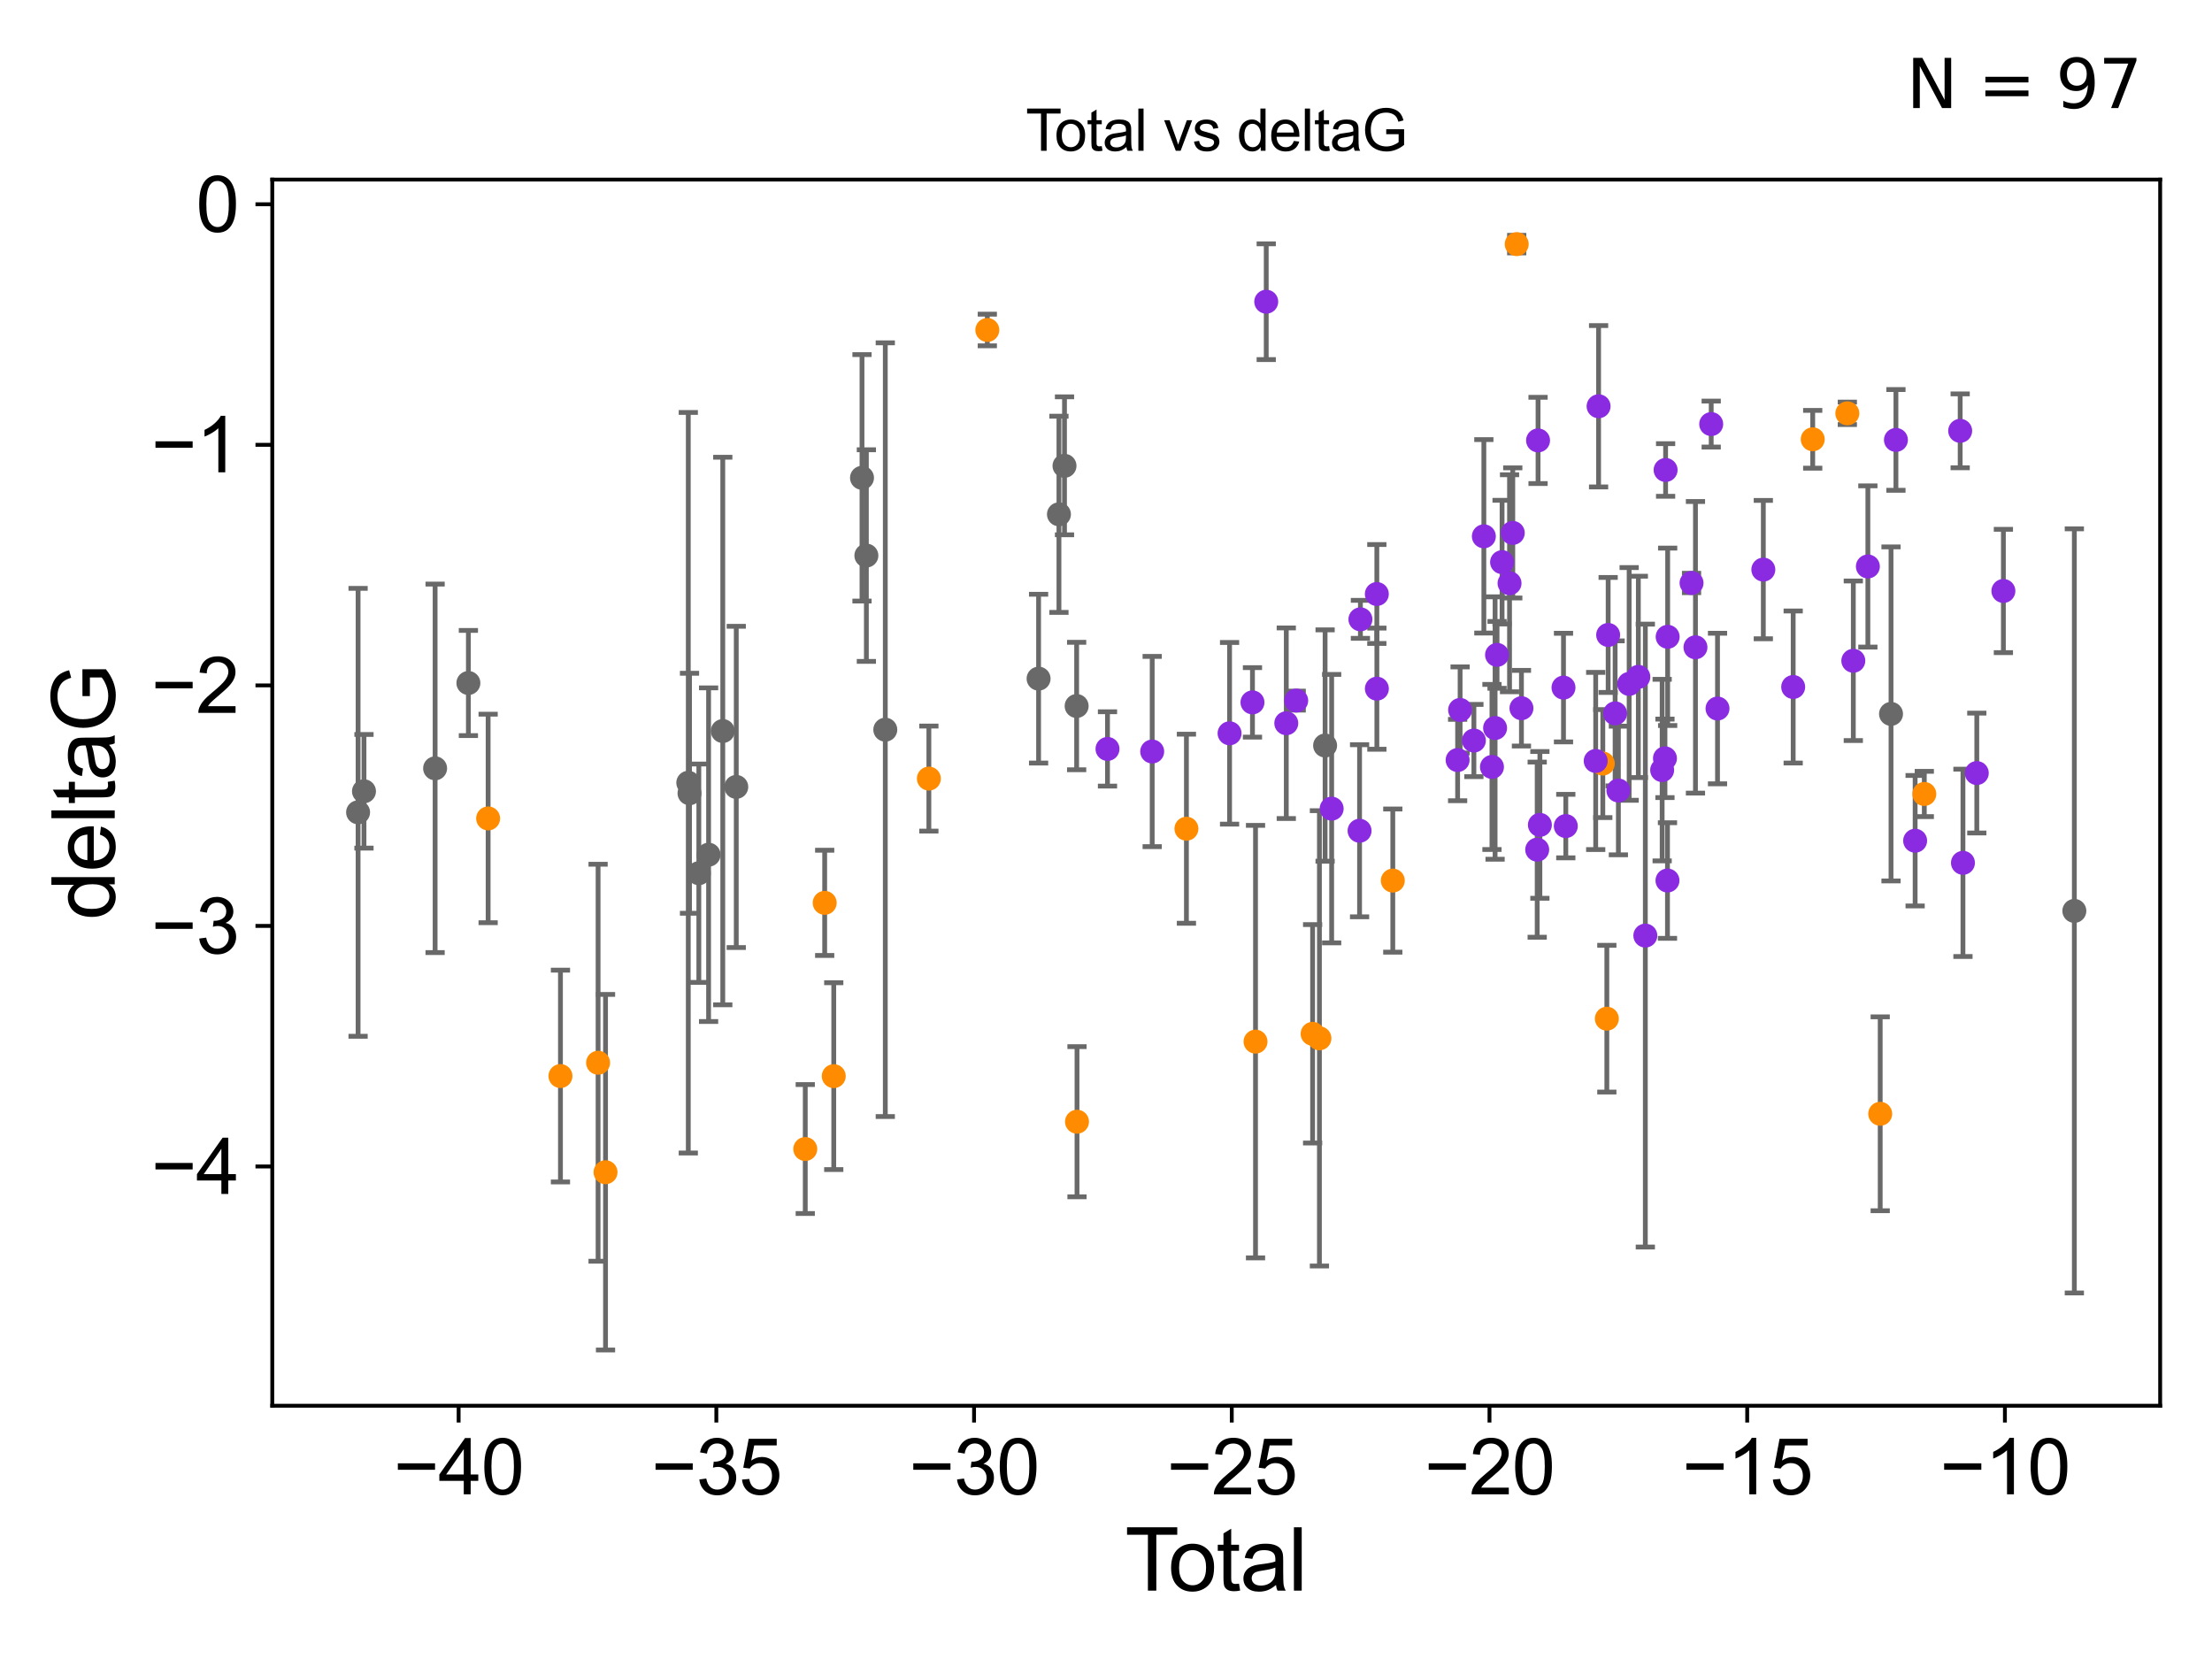 <?xml version="1.0" encoding="utf-8" standalone="no"?>
<!DOCTYPE svg PUBLIC "-//W3C//DTD SVG 1.1//EN"
  "http://www.w3.org/Graphics/SVG/1.1/DTD/svg11.dtd">
<svg xmlns:xlink="http://www.w3.org/1999/xlink" width="460.8pt" height="345.6pt" viewBox="0 0 460.8 345.6" xmlns="http://www.w3.org/2000/svg" version="1.1">
 <defs>
  <style type="text/css">*{stroke-linejoin: round; stroke-linecap: butt}</style>
 </defs>
 <g id="figure_1">
  <g id="patch_1">
   <path d="M 0 345.6 
L 460.8 345.6 
L 460.8 0 
L 0 0 
z
" style="fill: #ffffff"/>
  </g>
  <g id="axes_1">
   <g id="patch_2">
    <path d="M 56.72 292.84 
L 450 292.84 
L 450 37.411 
L 56.72 37.411 
z
" style="fill: #ffffff"/>
   </g>
   <g id="PathCollection_1">
    <defs>
     <path id="m0ebea07cc3" d="M 0 1.118 
C 0.297 1.118 0.581 1 0.791 0.791 
C 1 0.581 1.118 0.297 1.118 0 
C 1.118 -0.297 1 -0.581 0.791 -0.791 
C 0.581 -1 0.297 -1.118 0 -1.118 
C -0.297 -1.118 -0.581 -1 -0.791 -0.791 
C -1 -0.581 -1.118 -0.297 -1.118 0 
C -1.118 0.297 -1 0.581 -0.791 0.791 
C -0.581 1 -0.297 1.118 0 1.118 
z
" style="stroke: #696969"/>
    </defs>
    <g clip-path="url(#p57b73d6aab)">
     <use xlink:href="#m0ebea07cc3" x="74.596" y="169.221" style="fill: #696969; stroke: #696969"/>
     <use xlink:href="#m0ebea07cc3" x="75.823" y="164.838" style="fill: #696969; stroke: #696969"/>
     <use xlink:href="#m0ebea07cc3" x="90.641" y="160.057" style="fill: #696969; stroke: #696969"/>
     <use xlink:href="#m0ebea07cc3" x="97.574" y="142.282" style="fill: #696969; stroke: #696969"/>
     <use xlink:href="#m0ebea07cc3" x="143.384" y="163.062" style="fill: #696969; stroke: #696969"/>
     <use xlink:href="#m0ebea07cc3" x="143.638" y="165.251" style="fill: #696969; stroke: #696969"/>
     <use xlink:href="#m0ebea07cc3" x="145.58" y="181.908" style="fill: #696969; stroke: #696969"/>
     <use xlink:href="#m0ebea07cc3" x="147.613" y="178.048" style="fill: #696969; stroke: #696969"/>
     <use xlink:href="#m0ebea07cc3" x="150.567" y="152.286" style="fill: #696969; stroke: #696969"/>
     <use xlink:href="#m0ebea07cc3" x="153.376" y="163.927" style="fill: #696969; stroke: #696969"/>
     <use xlink:href="#m0ebea07cc3" x="179.571" y="99.538" style="fill: #696969; stroke: #696969"/>
     <use xlink:href="#m0ebea07cc3" x="180.481" y="115.736" style="fill: #696969; stroke: #696969"/>
     <use xlink:href="#m0ebea07cc3" x="184.423" y="152.005" style="fill: #696969; stroke: #696969"/>
     <use xlink:href="#m0ebea07cc3" x="216.357" y="141.375" style="fill: #696969; stroke: #696969"/>
     <use xlink:href="#m0ebea07cc3" x="220.597" y="107.138" style="fill: #696969; stroke: #696969"/>
     <use xlink:href="#m0ebea07cc3" x="221.756" y="97.041" style="fill: #696969; stroke: #696969"/>
     <use xlink:href="#m0ebea07cc3" x="224.284" y="147.078" style="fill: #696969; stroke: #696969"/>
     <use xlink:href="#m0ebea07cc3" x="276.043" y="155.307" style="fill: #696969; stroke: #696969"/>
     <use xlink:href="#m0ebea07cc3" x="393.934" y="148.72" style="fill: #696969; stroke: #696969"/>
     <use xlink:href="#m0ebea07cc3" x="432.124" y="189.757" style="fill: #696969; stroke: #696969"/>
    </g>
   </g>
   <g id="PathCollection_2">
    <defs>
     <path id="mecac0cd039" d="M 0 1.118 
C 0.297 1.118 0.581 1 0.791 0.791 
C 1 0.581 1.118 0.297 1.118 0 
C 1.118 -0.297 1 -0.581 0.791 -0.791 
C 0.581 -1 0.297 -1.118 0 -1.118 
C -0.297 -1.118 -0.581 -1 -0.791 -0.791 
C -1 -0.581 -1.118 -0.297 -1.118 0 
C -1.118 0.297 -1 0.581 -0.791 0.791 
C -0.581 1 -0.297 1.118 0 1.118 
z
" style="stroke: #ff8c00"/>
    </defs>
    <g clip-path="url(#p57b73d6aab)">
     <use xlink:href="#mecac0cd039" x="101.687" y="170.494" style="fill: #ff8c00; stroke: #ff8c00"/>
     <use xlink:href="#mecac0cd039" x="116.753" y="224.162" style="fill: #ff8c00; stroke: #ff8c00"/>
     <use xlink:href="#mecac0cd039" x="124.594" y="221.387" style="fill: #ff8c00; stroke: #ff8c00"/>
     <use xlink:href="#mecac0cd039" x="126.141" y="244.194" style="fill: #ff8c00; stroke: #ff8c00"/>
     <use xlink:href="#mecac0cd039" x="167.75" y="239.362" style="fill: #ff8c00; stroke: #ff8c00"/>
     <use xlink:href="#mecac0cd039" x="171.797" y="188.08" style="fill: #ff8c00; stroke: #ff8c00"/>
     <use xlink:href="#mecac0cd039" x="173.686" y="224.18" style="fill: #ff8c00; stroke: #ff8c00"/>
     <use xlink:href="#mecac0cd039" x="193.501" y="162.194" style="fill: #ff8c00; stroke: #ff8c00"/>
     <use xlink:href="#mecac0cd039" x="205.676" y="68.742" style="fill: #ff8c00; stroke: #ff8c00"/>
     <use xlink:href="#mecac0cd039" x="224.36" y="233.673" style="fill: #ff8c00; stroke: #ff8c00"/>
     <use xlink:href="#mecac0cd039" x="247.154" y="172.639" style="fill: #ff8c00; stroke: #ff8c00"/>
     <use xlink:href="#mecac0cd039" x="261.549" y="216.989" style="fill: #ff8c00; stroke: #ff8c00"/>
     <use xlink:href="#mecac0cd039" x="273.442" y="215.363" style="fill: #ff8c00; stroke: #ff8c00"/>
     <use xlink:href="#mecac0cd039" x="274.86" y="216.304" style="fill: #ff8c00; stroke: #ff8c00"/>
     <use xlink:href="#mecac0cd039" x="290.144" y="183.442" style="fill: #ff8c00; stroke: #ff8c00"/>
     <use xlink:href="#mecac0cd039" x="315.958" y="50.853" style="fill: #ff8c00; stroke: #ff8c00"/>
     <use xlink:href="#mecac0cd039" x="333.894" y="159.064" style="fill: #ff8c00; stroke: #ff8c00"/>
     <use xlink:href="#mecac0cd039" x="334.733" y="212.211" style="fill: #ff8c00; stroke: #ff8c00"/>
     <use xlink:href="#mecac0cd039" x="377.622" y="91.513" style="fill: #ff8c00; stroke: #ff8c00"/>
     <use xlink:href="#mecac0cd039" x="384.835" y="86.104" style="fill: #ff8c00; stroke: #ff8c00"/>
     <use xlink:href="#mecac0cd039" x="391.681" y="232.021" style="fill: #ff8c00; stroke: #ff8c00"/>
     <use xlink:href="#mecac0cd039" x="400.868" y="165.399" style="fill: #ff8c00; stroke: #ff8c00"/>
    </g>
   </g>
   <g id="PathCollection_3">
    <defs>
     <path id="m124de66f7a" d="M 0 1.118 
C 0.297 1.118 0.581 1 0.791 0.791 
C 1 0.581 1.118 0.297 1.118 0 
C 1.118 -0.297 1 -0.581 0.791 -0.791 
C 0.581 -1 0.297 -1.118 0 -1.118 
C -0.297 -1.118 -0.581 -1 -0.791 -0.791 
C -1 -0.581 -1.118 -0.297 -1.118 0 
C -1.118 0.297 -1 0.581 -0.791 0.791 
C -0.581 1 -0.297 1.118 0 1.118 
z
" style="stroke: #8a2be2"/>
    </defs>
    <g clip-path="url(#p57b73d6aab)">
     <use xlink:href="#m124de66f7a" x="230.711" y="156.017" style="fill: #8a2be2; stroke: #8a2be2"/>
     <use xlink:href="#m124de66f7a" x="240.023" y="156.555" style="fill: #8a2be2; stroke: #8a2be2"/>
     <use xlink:href="#m124de66f7a" x="256.142" y="152.761" style="fill: #8a2be2; stroke: #8a2be2"/>
     <use xlink:href="#m124de66f7a" x="260.912" y="146.32" style="fill: #8a2be2; stroke: #8a2be2"/>
     <use xlink:href="#m124de66f7a" x="263.779" y="62.85" style="fill: #8a2be2; stroke: #8a2be2"/>
     <use xlink:href="#m124de66f7a" x="267.957" y="150.66" style="fill: #8a2be2; stroke: #8a2be2"/>
     <use xlink:href="#m124de66f7a" x="270.024" y="145.945" style="fill: #8a2be2; stroke: #8a2be2"/>
     <use xlink:href="#m124de66f7a" x="277.408" y="168.455" style="fill: #8a2be2; stroke: #8a2be2"/>
     <use xlink:href="#m124de66f7a" x="283.223" y="173.062" style="fill: #8a2be2; stroke: #8a2be2"/>
     <use xlink:href="#m124de66f7a" x="283.399" y="129.019" style="fill: #8a2be2; stroke: #8a2be2"/>
     <use xlink:href="#m124de66f7a" x="286.819" y="123.743" style="fill: #8a2be2; stroke: #8a2be2"/>
     <use xlink:href="#m124de66f7a" x="286.827" y="143.461" style="fill: #8a2be2; stroke: #8a2be2"/>
     <use xlink:href="#m124de66f7a" x="303.649" y="158.332" style="fill: #8a2be2; stroke: #8a2be2"/>
     <use xlink:href="#m124de66f7a" x="304.168" y="147.895" style="fill: #8a2be2; stroke: #8a2be2"/>
     <use xlink:href="#m124de66f7a" x="307.04" y="154.268" style="fill: #8a2be2; stroke: #8a2be2"/>
     <use xlink:href="#m124de66f7a" x="309.114" y="111.726" style="fill: #8a2be2; stroke: #8a2be2"/>
     <use xlink:href="#m124de66f7a" x="310.803" y="159.769" style="fill: #8a2be2; stroke: #8a2be2"/>
     <use xlink:href="#m124de66f7a" x="311.454" y="151.662" style="fill: #8a2be2; stroke: #8a2be2"/>
     <use xlink:href="#m124de66f7a" x="311.862" y="136.422" style="fill: #8a2be2; stroke: #8a2be2"/>
     <use xlink:href="#m124de66f7a" x="312.91" y="117.105" style="fill: #8a2be2; stroke: #8a2be2"/>
     <use xlink:href="#m124de66f7a" x="314.464" y="121.501" style="fill: #8a2be2; stroke: #8a2be2"/>
     <use xlink:href="#m124de66f7a" x="315.138" y="111.015" style="fill: #8a2be2; stroke: #8a2be2"/>
     <use xlink:href="#m124de66f7a" x="316.945" y="147.533" style="fill: #8a2be2; stroke: #8a2be2"/>
     <use xlink:href="#m124de66f7a" x="320.226" y="177.001" style="fill: #8a2be2; stroke: #8a2be2"/>
     <use xlink:href="#m124de66f7a" x="320.405" y="91.748" style="fill: #8a2be2; stroke: #8a2be2"/>
     <use xlink:href="#m124de66f7a" x="320.787" y="171.841" style="fill: #8a2be2; stroke: #8a2be2"/>
     <use xlink:href="#m124de66f7a" x="325.705" y="143.241" style="fill: #8a2be2; stroke: #8a2be2"/>
     <use xlink:href="#m124de66f7a" x="326.185" y="172.09" style="fill: #8a2be2; stroke: #8a2be2"/>
     <use xlink:href="#m124de66f7a" x="332.413" y="158.526" style="fill: #8a2be2; stroke: #8a2be2"/>
     <use xlink:href="#m124de66f7a" x="333.016" y="84.631" style="fill: #8a2be2; stroke: #8a2be2"/>
     <use xlink:href="#m124de66f7a" x="335.007" y="132.274" style="fill: #8a2be2; stroke: #8a2be2"/>
     <use xlink:href="#m124de66f7a" x="336.459" y="148.607" style="fill: #8a2be2; stroke: #8a2be2"/>
     <use xlink:href="#m124de66f7a" x="337.139" y="164.677" style="fill: #8a2be2; stroke: #8a2be2"/>
     <use xlink:href="#m124de66f7a" x="339.382" y="142.472" style="fill: #8a2be2; stroke: #8a2be2"/>
     <use xlink:href="#m124de66f7a" x="341.297" y="141.006" style="fill: #8a2be2; stroke: #8a2be2"/>
     <use xlink:href="#m124de66f7a" x="342.753" y="194.901" style="fill: #8a2be2; stroke: #8a2be2"/>
     <use xlink:href="#m124de66f7a" x="346.257" y="160.426" style="fill: #8a2be2; stroke: #8a2be2"/>
     <use xlink:href="#m124de66f7a" x="346.841" y="157.977" style="fill: #8a2be2; stroke: #8a2be2"/>
     <use xlink:href="#m124de66f7a" x="346.976" y="97.905" style="fill: #8a2be2; stroke: #8a2be2"/>
     <use xlink:href="#m124de66f7a" x="347.367" y="183.429" style="fill: #8a2be2; stroke: #8a2be2"/>
     <use xlink:href="#m124de66f7a" x="347.405" y="132.657" style="fill: #8a2be2; stroke: #8a2be2"/>
     <use xlink:href="#m124de66f7a" x="352.38" y="121.445" style="fill: #8a2be2; stroke: #8a2be2"/>
     <use xlink:href="#m124de66f7a" x="353.195" y="134.845" style="fill: #8a2be2; stroke: #8a2be2"/>
     <use xlink:href="#m124de66f7a" x="356.475" y="88.341" style="fill: #8a2be2; stroke: #8a2be2"/>
     <use xlink:href="#m124de66f7a" x="357.79" y="147.602" style="fill: #8a2be2; stroke: #8a2be2"/>
     <use xlink:href="#m124de66f7a" x="367.333" y="118.658" style="fill: #8a2be2; stroke: #8a2be2"/>
     <use xlink:href="#m124de66f7a" x="373.553" y="143.113" style="fill: #8a2be2; stroke: #8a2be2"/>
     <use xlink:href="#m124de66f7a" x="386.079" y="137.649" style="fill: #8a2be2; stroke: #8a2be2"/>
     <use xlink:href="#m124de66f7a" x="389.112" y="118.005" style="fill: #8a2be2; stroke: #8a2be2"/>
     <use xlink:href="#m124de66f7a" x="394.957" y="91.644" style="fill: #8a2be2; stroke: #8a2be2"/>
     <use xlink:href="#m124de66f7a" x="398.957" y="175.137" style="fill: #8a2be2; stroke: #8a2be2"/>
     <use xlink:href="#m124de66f7a" x="408.339" y="89.75" style="fill: #8a2be2; stroke: #8a2be2"/>
     <use xlink:href="#m124de66f7a" x="408.919" y="179.744" style="fill: #8a2be2; stroke: #8a2be2"/>
     <use xlink:href="#m124de66f7a" x="411.803" y="161.042" style="fill: #8a2be2; stroke: #8a2be2"/>
     <use xlink:href="#m124de66f7a" x="417.343" y="123.109" style="fill: #8a2be2; stroke: #8a2be2"/>
    </g>
   </g>
   <g id="matplotlib.axis_1">
    <g id="xtick_1">
     <g id="line2d_1">
      <defs>
       <path id="m813f8a1327" d="M 0 0 
L 0 3.5 
" style="stroke: #000000; stroke-width: 0.8"/>
      </defs>
      <g>
       <use xlink:href="#m813f8a1327" x="95.54" y="292.84" style="stroke: #000000; stroke-width: 0.8"/>
      </g>
     </g>
     <g id="text_1">
      <!-- −40 -->
      <g transform="translate(81.97 311.293)scale(0.16 -0.16)">
       <defs>
        <path id="ArialMT-2212" d="M 3381 1997 
L 356 1997 
L 356 2522 
L 3381 2522 
L 3381 1997 
z
" transform="scale(0.016)"/>
        <path id="ArialMT-34" d="M 2069 0 
L 2069 1097 
L 81 1097 
L 81 1613 
L 2172 4581 
L 2631 4581 
L 2631 1613 
L 3250 1613 
L 3250 1097 
L 2631 1097 
L 2631 0 
L 2069 0 
z
M 2069 1613 
L 2069 3678 
L 634 1613 
L 2069 1613 
z
" transform="scale(0.016)"/>
        <path id="ArialMT-30" d="M 266 2259 
Q 266 3072 433 3567 
Q 600 4063 929 4331 
Q 1259 4600 1759 4600 
Q 2128 4600 2406 4451 
Q 2684 4303 2865 4023 
Q 3047 3744 3150 3342 
Q 3253 2941 3253 2259 
Q 3253 1453 3087 958 
Q 2922 463 2592 192 
Q 2263 -78 1759 -78 
Q 1097 -78 719 397 
Q 266 969 266 2259 
z
M 844 2259 
Q 844 1131 1108 757 
Q 1372 384 1759 384 
Q 2147 384 2411 759 
Q 2675 1134 2675 2259 
Q 2675 3391 2411 3762 
Q 2147 4134 1753 4134 
Q 1366 4134 1134 3806 
Q 844 3388 844 2259 
z
" transform="scale(0.016)"/>
       </defs>
       <use xlink:href="#ArialMT-2212"/>
       <use xlink:href="#ArialMT-34" x="58.398"/>
       <use xlink:href="#ArialMT-30" x="114.014"/>
      </g>
     </g>
    </g>
    <g id="xtick_2">
     <g id="line2d_2">
      <g>
       <use xlink:href="#m813f8a1327" x="149.226" y="292.84" style="stroke: #000000; stroke-width: 0.8"/>
      </g>
     </g>
     <g id="text_2">
      <!-- −35 -->
      <g transform="translate(135.656 311.293)scale(0.16 -0.16)">
       <defs>
        <path id="ArialMT-33" d="M 269 1209 
L 831 1284 
Q 928 806 1161 595 
Q 1394 384 1728 384 
Q 2125 384 2398 659 
Q 2672 934 2672 1341 
Q 2672 1728 2419 1979 
Q 2166 2231 1775 2231 
Q 1616 2231 1378 2169 
L 1441 2663 
Q 1497 2656 1531 2656 
Q 1891 2656 2178 2843 
Q 2466 3031 2466 3422 
Q 2466 3731 2256 3934 
Q 2047 4138 1716 4138 
Q 1388 4138 1169 3931 
Q 950 3725 888 3313 
L 325 3413 
Q 428 3978 793 4289 
Q 1159 4600 1703 4600 
Q 2078 4600 2393 4439 
Q 2709 4278 2876 4000 
Q 3044 3722 3044 3409 
Q 3044 3113 2884 2869 
Q 2725 2625 2413 2481 
Q 2819 2388 3044 2092 
Q 3269 1797 3269 1353 
Q 3269 753 2831 336 
Q 2394 -81 1725 -81 
Q 1122 -81 723 278 
Q 325 638 269 1209 
z
" transform="scale(0.016)"/>
        <path id="ArialMT-35" d="M 266 1200 
L 856 1250 
Q 922 819 1161 601 
Q 1400 384 1738 384 
Q 2144 384 2425 690 
Q 2706 997 2706 1503 
Q 2706 1984 2436 2262 
Q 2166 2541 1728 2541 
Q 1456 2541 1237 2417 
Q 1019 2294 894 2097 
L 366 2166 
L 809 4519 
L 3088 4519 
L 3088 3981 
L 1259 3981 
L 1013 2750 
Q 1425 3038 1878 3038 
Q 2478 3038 2890 2622 
Q 3303 2206 3303 1553 
Q 3303 931 2941 478 
Q 2500 -78 1738 -78 
Q 1113 -78 717 272 
Q 322 622 266 1200 
z
" transform="scale(0.016)"/>
       </defs>
       <use xlink:href="#ArialMT-2212"/>
       <use xlink:href="#ArialMT-33" x="58.398"/>
       <use xlink:href="#ArialMT-35" x="114.014"/>
      </g>
     </g>
    </g>
    <g id="xtick_3">
     <g id="line2d_3">
      <g>
       <use xlink:href="#m813f8a1327" x="202.913" y="292.84" style="stroke: #000000; stroke-width: 0.8"/>
      </g>
     </g>
     <g id="text_3">
      <!-- −30 -->
      <g transform="translate(189.343 311.293)scale(0.16 -0.16)">
       <use xlink:href="#ArialMT-2212"/>
       <use xlink:href="#ArialMT-33" x="58.398"/>
       <use xlink:href="#ArialMT-30" x="114.014"/>
      </g>
     </g>
    </g>
    <g id="xtick_4">
     <g id="line2d_4">
      <g>
       <use xlink:href="#m813f8a1327" x="256.6" y="292.84" style="stroke: #000000; stroke-width: 0.8"/>
      </g>
     </g>
     <g id="text_4">
      <!-- −25 -->
      <g transform="translate(243.03 311.293)scale(0.16 -0.16)">
       <defs>
        <path id="ArialMT-32" d="M 3222 541 
L 3222 0 
L 194 0 
Q 188 203 259 391 
Q 375 700 629 1000 
Q 884 1300 1366 1694 
Q 2113 2306 2375 2664 
Q 2638 3022 2638 3341 
Q 2638 3675 2398 3904 
Q 2159 4134 1775 4134 
Q 1369 4134 1125 3890 
Q 881 3647 878 3216 
L 300 3275 
Q 359 3922 746 4261 
Q 1134 4600 1788 4600 
Q 2447 4600 2831 4234 
Q 3216 3869 3216 3328 
Q 3216 3053 3103 2787 
Q 2991 2522 2730 2228 
Q 2469 1934 1863 1422 
Q 1356 997 1212 845 
Q 1069 694 975 541 
L 3222 541 
z
" transform="scale(0.016)"/>
       </defs>
       <use xlink:href="#ArialMT-2212"/>
       <use xlink:href="#ArialMT-32" x="58.398"/>
       <use xlink:href="#ArialMT-35" x="114.014"/>
      </g>
     </g>
    </g>
    <g id="xtick_5">
     <g id="line2d_5">
      <g>
       <use xlink:href="#m813f8a1327" x="310.287" y="292.84" style="stroke: #000000; stroke-width: 0.8"/>
      </g>
     </g>
     <g id="text_5">
      <!-- −20 -->
      <g transform="translate(296.717 311.293)scale(0.16 -0.16)">
       <use xlink:href="#ArialMT-2212"/>
       <use xlink:href="#ArialMT-32" x="58.398"/>
       <use xlink:href="#ArialMT-30" x="114.014"/>
      </g>
     </g>
    </g>
    <g id="xtick_6">
     <g id="line2d_6">
      <g>
       <use xlink:href="#m813f8a1327" x="363.974" y="292.84" style="stroke: #000000; stroke-width: 0.8"/>
      </g>
     </g>
     <g id="text_6">
      <!-- −15 -->
      <g transform="translate(350.404 311.293)scale(0.16 -0.16)">
       <defs>
        <path id="ArialMT-31" d="M 2384 0 
L 1822 0 
L 1822 3584 
Q 1619 3391 1289 3197 
Q 959 3003 697 2906 
L 697 3450 
Q 1169 3672 1522 3987 
Q 1875 4303 2022 4600 
L 2384 4600 
L 2384 0 
z
" transform="scale(0.016)"/>
       </defs>
       <use xlink:href="#ArialMT-2212"/>
       <use xlink:href="#ArialMT-31" x="58.398"/>
       <use xlink:href="#ArialMT-35" x="114.014"/>
      </g>
     </g>
    </g>
    <g id="xtick_7">
     <g id="line2d_7">
      <g>
       <use xlink:href="#m813f8a1327" x="417.66" y="292.84" style="stroke: #000000; stroke-width: 0.8"/>
      </g>
     </g>
     <g id="text_7">
      <!-- −10 -->
      <g transform="translate(404.09 311.293)scale(0.16 -0.16)">
       <use xlink:href="#ArialMT-2212"/>
       <use xlink:href="#ArialMT-31" x="58.398"/>
       <use xlink:href="#ArialMT-30" x="114.014"/>
      </g>
     </g>
    </g>
    <g id="text_8">
     <!-- Total -->
     <g transform="translate(234.355 331.357)scale(0.18 -0.18)">
      <defs>
       <path id="ArialMT-54" d="M 1659 0 
L 1659 4041 
L 150 4041 
L 150 4581 
L 3781 4581 
L 3781 4041 
L 2266 4041 
L 2266 0 
L 1659 0 
z
" transform="scale(0.016)"/>
       <path id="ArialMT-6f" d="M 213 1659 
Q 213 2581 725 3025 
Q 1153 3394 1769 3394 
Q 2453 3394 2887 2945 
Q 3322 2497 3322 1706 
Q 3322 1066 3130 698 
Q 2938 331 2570 128 
Q 2203 -75 1769 -75 
Q 1072 -75 642 372 
Q 213 819 213 1659 
z
M 791 1659 
Q 791 1022 1069 705 
Q 1347 388 1769 388 
Q 2188 388 2466 706 
Q 2744 1025 2744 1678 
Q 2744 2294 2464 2611 
Q 2184 2928 1769 2928 
Q 1347 2928 1069 2612 
Q 791 2297 791 1659 
z
" transform="scale(0.016)"/>
       <path id="ArialMT-74" d="M 1650 503 
L 1731 6 
Q 1494 -44 1306 -44 
Q 1000 -44 831 53 
Q 663 150 594 308 
Q 525 466 525 972 
L 525 2881 
L 113 2881 
L 113 3319 
L 525 3319 
L 525 4141 
L 1084 4478 
L 1084 3319 
L 1650 3319 
L 1650 2881 
L 1084 2881 
L 1084 941 
Q 1084 700 1114 631 
Q 1144 563 1211 522 
Q 1278 481 1403 481 
Q 1497 481 1650 503 
z
" transform="scale(0.016)"/>
       <path id="ArialMT-61" d="M 2588 409 
Q 2275 144 1986 34 
Q 1697 -75 1366 -75 
Q 819 -75 525 192 
Q 231 459 231 875 
Q 231 1119 342 1320 
Q 453 1522 633 1644 
Q 813 1766 1038 1828 
Q 1203 1872 1538 1913 
Q 2219 1994 2541 2106 
Q 2544 2222 2544 2253 
Q 2544 2597 2384 2738 
Q 2169 2928 1744 2928 
Q 1347 2928 1158 2789 
Q 969 2650 878 2297 
L 328 2372 
Q 403 2725 575 2942 
Q 747 3159 1072 3276 
Q 1397 3394 1825 3394 
Q 2250 3394 2515 3294 
Q 2781 3194 2906 3042 
Q 3031 2891 3081 2659 
Q 3109 2516 3109 2141 
L 3109 1391 
Q 3109 606 3145 398 
Q 3181 191 3288 0 
L 2700 0 
Q 2613 175 2588 409 
z
M 2541 1666 
Q 2234 1541 1622 1453 
Q 1275 1403 1131 1340 
Q 988 1278 909 1158 
Q 831 1038 831 891 
Q 831 666 1001 516 
Q 1172 366 1500 366 
Q 1825 366 2078 508 
Q 2331 650 2450 897 
Q 2541 1088 2541 1459 
L 2541 1666 
z
" transform="scale(0.016)"/>
       <path id="ArialMT-6c" d="M 409 0 
L 409 4581 
L 972 4581 
L 972 0 
L 409 0 
z
" transform="scale(0.016)"/>
      </defs>
      <use xlink:href="#ArialMT-54"/>
      <use xlink:href="#ArialMT-6f" x="49.959"/>
      <use xlink:href="#ArialMT-74" x="105.574"/>
      <use xlink:href="#ArialMT-61" x="133.357"/>
      <use xlink:href="#ArialMT-6c" x="188.973"/>
     </g>
    </g>
   </g>
   <g id="matplotlib.axis_2">
    <g id="ytick_1">
     <g id="line2d_8">
      <defs>
       <path id="me3b4ff5827" d="M 0 0 
L -3.5 0 
" style="stroke: #000000; stroke-width: 0.8"/>
      </defs>
      <g>
       <use xlink:href="#me3b4ff5827" x="56.72" y="242.996" style="stroke: #000000; stroke-width: 0.8"/>
      </g>
     </g>
     <g id="text_9">
      <!-- −4 -->
      <g transform="translate(31.477 248.722)scale(0.16 -0.16)">
       <use xlink:href="#ArialMT-2212"/>
       <use xlink:href="#ArialMT-34" x="58.398"/>
      </g>
     </g>
    </g>
    <g id="ytick_2">
     <g id="line2d_9">
      <g>
       <use xlink:href="#me3b4ff5827" x="56.72" y="192.885" style="stroke: #000000; stroke-width: 0.8"/>
      </g>
     </g>
     <g id="text_10">
      <!-- −3 -->
      <g transform="translate(31.477 198.612)scale(0.16 -0.16)">
       <use xlink:href="#ArialMT-2212"/>
       <use xlink:href="#ArialMT-33" x="58.398"/>
      </g>
     </g>
    </g>
    <g id="ytick_3">
     <g id="line2d_10">
      <g>
       <use xlink:href="#me3b4ff5827" x="56.72" y="142.775" style="stroke: #000000; stroke-width: 0.8"/>
      </g>
     </g>
     <g id="text_11">
      <!-- −2 -->
      <g transform="translate(31.477 148.501)scale(0.16 -0.16)">
       <use xlink:href="#ArialMT-2212"/>
       <use xlink:href="#ArialMT-32" x="58.398"/>
      </g>
     </g>
    </g>
    <g id="ytick_4">
     <g id="line2d_11">
      <g>
       <use xlink:href="#me3b4ff5827" x="56.72" y="92.664" style="stroke: #000000; stroke-width: 0.8"/>
      </g>
     </g>
     <g id="text_12">
      <!-- −1 -->
      <g transform="translate(31.477 98.391)scale(0.16 -0.16)">
       <use xlink:href="#ArialMT-2212"/>
       <use xlink:href="#ArialMT-31" x="58.398"/>
      </g>
     </g>
    </g>
    <g id="ytick_5">
     <g id="line2d_12">
      <g>
       <use xlink:href="#me3b4ff5827" x="56.72" y="42.554" style="stroke: #000000; stroke-width: 0.8"/>
      </g>
     </g>
     <g id="text_13">
      <!-- 0 -->
      <g transform="translate(40.822 48.28)scale(0.16 -0.16)">
       <use xlink:href="#ArialMT-30"/>
      </g>
     </g>
    </g>
    <g id="text_14">
     <!-- deltaG -->
     <g transform="translate(23.9 191.64)rotate(-90)scale(0.18 -0.18)">
      <defs>
       <path id="ArialMT-64" d="M 2575 0 
L 2575 419 
Q 2259 -75 1647 -75 
Q 1250 -75 917 144 
Q 584 363 401 755 
Q 219 1147 219 1656 
Q 219 2153 384 2558 
Q 550 2963 881 3178 
Q 1213 3394 1622 3394 
Q 1922 3394 2156 3267 
Q 2391 3141 2538 2938 
L 2538 4581 
L 3097 4581 
L 3097 0 
L 2575 0 
z
M 797 1656 
Q 797 1019 1065 703 
Q 1334 388 1700 388 
Q 2069 388 2326 689 
Q 2584 991 2584 1609 
Q 2584 2291 2321 2609 
Q 2059 2928 1675 2928 
Q 1300 2928 1048 2622 
Q 797 2316 797 1656 
z
" transform="scale(0.016)"/>
       <path id="ArialMT-65" d="M 2694 1069 
L 3275 997 
Q 3138 488 2766 206 
Q 2394 -75 1816 -75 
Q 1088 -75 661 373 
Q 234 822 234 1631 
Q 234 2469 665 2931 
Q 1097 3394 1784 3394 
Q 2450 3394 2872 2941 
Q 3294 2488 3294 1666 
Q 3294 1616 3291 1516 
L 816 1516 
Q 847 969 1125 678 
Q 1403 388 1819 388 
Q 2128 388 2347 550 
Q 2566 713 2694 1069 
z
M 847 1978 
L 2700 1978 
Q 2663 2397 2488 2606 
Q 2219 2931 1791 2931 
Q 1403 2931 1139 2672 
Q 875 2413 847 1978 
z
" transform="scale(0.016)"/>
       <path id="ArialMT-47" d="M 2638 1797 
L 2638 2334 
L 4578 2338 
L 4578 638 
Q 4131 281 3656 101 
Q 3181 -78 2681 -78 
Q 2006 -78 1454 211 
Q 903 500 622 1047 
Q 341 1594 341 2269 
Q 341 2938 620 3517 
Q 900 4097 1425 4378 
Q 1950 4659 2634 4659 
Q 3131 4659 3532 4498 
Q 3934 4338 4162 4050 
Q 4391 3763 4509 3300 
L 3963 3150 
Q 3859 3500 3706 3700 
Q 3553 3900 3268 4020 
Q 2984 4141 2638 4141 
Q 2222 4141 1919 4014 
Q 1616 3888 1430 3681 
Q 1244 3475 1141 3228 
Q 966 2803 966 2306 
Q 966 1694 1177 1281 
Q 1388 869 1791 669 
Q 2194 469 2647 469 
Q 3041 469 3416 620 
Q 3791 772 3984 944 
L 3984 1797 
L 2638 1797 
z
" transform="scale(0.016)"/>
      </defs>
      <use xlink:href="#ArialMT-64"/>
      <use xlink:href="#ArialMT-65" x="55.615"/>
      <use xlink:href="#ArialMT-6c" x="111.23"/>
      <use xlink:href="#ArialMT-74" x="133.447"/>
      <use xlink:href="#ArialMT-61" x="161.23"/>
      <use xlink:href="#ArialMT-47" x="216.846"/>
     </g>
    </g>
   </g>
   <g id="LineCollection_1">
    <path d="M 74.596 215.877 
L 74.596 122.565 
" clip-path="url(#p57b73d6aab)" style="fill: none; stroke: #696969"/>
    <path d="M 75.823 176.676 
L 75.823 153.001 
" clip-path="url(#p57b73d6aab)" style="fill: none; stroke: #696969"/>
    <path d="M 90.641 198.438 
L 90.641 121.676 
" clip-path="url(#p57b73d6aab)" style="fill: none; stroke: #696969"/>
    <path d="M 97.574 153.239 
L 97.574 131.325 
" clip-path="url(#p57b73d6aab)" style="fill: none; stroke: #696969"/>
    <path d="M 143.384 240.195 
L 143.384 85.928 
" clip-path="url(#p57b73d6aab)" style="fill: none; stroke: #696969"/>
    <path d="M 143.638 190.246 
L 143.638 140.256 
" clip-path="url(#p57b73d6aab)" style="fill: none; stroke: #696969"/>
    <path d="M 145.58 204.654 
L 145.58 159.161 
" clip-path="url(#p57b73d6aab)" style="fill: none; stroke: #696969"/>
    <path d="M 147.613 212.801 
L 147.613 143.295 
" clip-path="url(#p57b73d6aab)" style="fill: none; stroke: #696969"/>
    <path d="M 150.567 209.32 
L 150.567 95.252 
" clip-path="url(#p57b73d6aab)" style="fill: none; stroke: #696969"/>
    <path d="M 153.376 197.389 
L 153.376 130.464 
" clip-path="url(#p57b73d6aab)" style="fill: none; stroke: #696969"/>
    <path d="M 179.571 125.205 
L 179.571 73.871 
" clip-path="url(#p57b73d6aab)" style="fill: none; stroke: #696969"/>
    <path d="M 180.481 137.777 
L 180.481 93.696 
" clip-path="url(#p57b73d6aab)" style="fill: none; stroke: #696969"/>
    <path d="M 184.423 232.594 
L 184.423 71.417 
" clip-path="url(#p57b73d6aab)" style="fill: none; stroke: #696969"/>
    <path d="M 216.357 158.956 
L 216.357 123.794 
" clip-path="url(#p57b73d6aab)" style="fill: none; stroke: #696969"/>
    <path d="M 220.597 127.574 
L 220.597 86.703 
" clip-path="url(#p57b73d6aab)" style="fill: none; stroke: #696969"/>
    <path d="M 221.756 111.412 
L 221.756 82.669 
" clip-path="url(#p57b73d6aab)" style="fill: none; stroke: #696969"/>
    <path d="M 224.284 160.35 
L 224.284 133.805 
" clip-path="url(#p57b73d6aab)" style="fill: none; stroke: #696969"/>
    <path d="M 276.043 179.404 
L 276.043 131.211 
" clip-path="url(#p57b73d6aab)" style="fill: none; stroke: #696969"/>
    <path d="M 393.934 183.516 
L 393.934 113.924 
" clip-path="url(#p57b73d6aab)" style="fill: none; stroke: #696969"/>
    <path d="M 432.124 269.35 
L 432.124 110.164 
" clip-path="url(#p57b73d6aab)" style="fill: none; stroke: #696969"/>
   </g>
   <g id="line2d_13">
    <defs>
     <path id="m4b5d0dd9a1" d="M 2 0 
L -2 -0 
" style="stroke: #696969"/>
    </defs>
    <g clip-path="url(#p57b73d6aab)">
     <use xlink:href="#m4b5d0dd9a1" x="74.596" y="215.877" style="fill: #696969; stroke: #696969"/>
     <use xlink:href="#m4b5d0dd9a1" x="75.823" y="176.676" style="fill: #696969; stroke: #696969"/>
     <use xlink:href="#m4b5d0dd9a1" x="90.641" y="198.438" style="fill: #696969; stroke: #696969"/>
     <use xlink:href="#m4b5d0dd9a1" x="97.574" y="153.239" style="fill: #696969; stroke: #696969"/>
     <use xlink:href="#m4b5d0dd9a1" x="143.384" y="240.195" style="fill: #696969; stroke: #696969"/>
     <use xlink:href="#m4b5d0dd9a1" x="143.638" y="190.246" style="fill: #696969; stroke: #696969"/>
     <use xlink:href="#m4b5d0dd9a1" x="145.58" y="204.654" style="fill: #696969; stroke: #696969"/>
     <use xlink:href="#m4b5d0dd9a1" x="147.613" y="212.801" style="fill: #696969; stroke: #696969"/>
     <use xlink:href="#m4b5d0dd9a1" x="150.567" y="209.32" style="fill: #696969; stroke: #696969"/>
     <use xlink:href="#m4b5d0dd9a1" x="153.376" y="197.389" style="fill: #696969; stroke: #696969"/>
     <use xlink:href="#m4b5d0dd9a1" x="179.571" y="125.205" style="fill: #696969; stroke: #696969"/>
     <use xlink:href="#m4b5d0dd9a1" x="180.481" y="137.777" style="fill: #696969; stroke: #696969"/>
     <use xlink:href="#m4b5d0dd9a1" x="184.423" y="232.594" style="fill: #696969; stroke: #696969"/>
     <use xlink:href="#m4b5d0dd9a1" x="216.357" y="158.956" style="fill: #696969; stroke: #696969"/>
     <use xlink:href="#m4b5d0dd9a1" x="220.597" y="127.574" style="fill: #696969; stroke: #696969"/>
     <use xlink:href="#m4b5d0dd9a1" x="221.756" y="111.412" style="fill: #696969; stroke: #696969"/>
     <use xlink:href="#m4b5d0dd9a1" x="224.284" y="160.35" style="fill: #696969; stroke: #696969"/>
     <use xlink:href="#m4b5d0dd9a1" x="276.043" y="179.404" style="fill: #696969; stroke: #696969"/>
     <use xlink:href="#m4b5d0dd9a1" x="393.934" y="183.516" style="fill: #696969; stroke: #696969"/>
     <use xlink:href="#m4b5d0dd9a1" x="432.124" y="269.35" style="fill: #696969; stroke: #696969"/>
    </g>
   </g>
   <g id="line2d_14">
    <g clip-path="url(#p57b73d6aab)">
     <use xlink:href="#m4b5d0dd9a1" x="74.596" y="122.565" style="fill: #696969; stroke: #696969"/>
     <use xlink:href="#m4b5d0dd9a1" x="75.823" y="153.001" style="fill: #696969; stroke: #696969"/>
     <use xlink:href="#m4b5d0dd9a1" x="90.641" y="121.676" style="fill: #696969; stroke: #696969"/>
     <use xlink:href="#m4b5d0dd9a1" x="97.574" y="131.325" style="fill: #696969; stroke: #696969"/>
     <use xlink:href="#m4b5d0dd9a1" x="143.384" y="85.928" style="fill: #696969; stroke: #696969"/>
     <use xlink:href="#m4b5d0dd9a1" x="143.638" y="140.256" style="fill: #696969; stroke: #696969"/>
     <use xlink:href="#m4b5d0dd9a1" x="145.58" y="159.161" style="fill: #696969; stroke: #696969"/>
     <use xlink:href="#m4b5d0dd9a1" x="147.613" y="143.295" style="fill: #696969; stroke: #696969"/>
     <use xlink:href="#m4b5d0dd9a1" x="150.567" y="95.252" style="fill: #696969; stroke: #696969"/>
     <use xlink:href="#m4b5d0dd9a1" x="153.376" y="130.464" style="fill: #696969; stroke: #696969"/>
     <use xlink:href="#m4b5d0dd9a1" x="179.571" y="73.871" style="fill: #696969; stroke: #696969"/>
     <use xlink:href="#m4b5d0dd9a1" x="180.481" y="93.696" style="fill: #696969; stroke: #696969"/>
     <use xlink:href="#m4b5d0dd9a1" x="184.423" y="71.417" style="fill: #696969; stroke: #696969"/>
     <use xlink:href="#m4b5d0dd9a1" x="216.357" y="123.794" style="fill: #696969; stroke: #696969"/>
     <use xlink:href="#m4b5d0dd9a1" x="220.597" y="86.703" style="fill: #696969; stroke: #696969"/>
     <use xlink:href="#m4b5d0dd9a1" x="221.756" y="82.669" style="fill: #696969; stroke: #696969"/>
     <use xlink:href="#m4b5d0dd9a1" x="224.284" y="133.805" style="fill: #696969; stroke: #696969"/>
     <use xlink:href="#m4b5d0dd9a1" x="276.043" y="131.211" style="fill: #696969; stroke: #696969"/>
     <use xlink:href="#m4b5d0dd9a1" x="393.934" y="113.924" style="fill: #696969; stroke: #696969"/>
     <use xlink:href="#m4b5d0dd9a1" x="432.124" y="110.164" style="fill: #696969; stroke: #696969"/>
    </g>
   </g>
   <g id="LineCollection_2">
    <path d="M 101.687 192.211 
L 101.687 148.777 
" clip-path="url(#p57b73d6aab)" style="fill: none; stroke: #696969"/>
    <path d="M 116.753 246.223 
L 116.753 202.1 
" clip-path="url(#p57b73d6aab)" style="fill: none; stroke: #696969"/>
    <path d="M 124.594 262.736 
L 124.594 180.038 
" clip-path="url(#p57b73d6aab)" style="fill: none; stroke: #696969"/>
    <path d="M 126.141 281.23 
L 126.141 207.159 
" clip-path="url(#p57b73d6aab)" style="fill: none; stroke: #696969"/>
    <path d="M 167.75 252.792 
L 167.75 225.932 
" clip-path="url(#p57b73d6aab)" style="fill: none; stroke: #696969"/>
    <path d="M 171.797 199.04 
L 171.797 177.119 
" clip-path="url(#p57b73d6aab)" style="fill: none; stroke: #696969"/>
    <path d="M 173.686 243.64 
L 173.686 204.72 
" clip-path="url(#p57b73d6aab)" style="fill: none; stroke: #696969"/>
    <path d="M 193.501 173.134 
L 193.501 151.254 
" clip-path="url(#p57b73d6aab)" style="fill: none; stroke: #696969"/>
    <path d="M 205.676 72.038 
L 205.676 65.446 
" clip-path="url(#p57b73d6aab)" style="fill: none; stroke: #696969"/>
    <path d="M 224.36 249.318 
L 224.36 218.028 
" clip-path="url(#p57b73d6aab)" style="fill: none; stroke: #696969"/>
    <path d="M 247.154 192.332 
L 247.154 152.946 
" clip-path="url(#p57b73d6aab)" style="fill: none; stroke: #696969"/>
    <path d="M 261.549 262.043 
L 261.549 171.936 
" clip-path="url(#p57b73d6aab)" style="fill: none; stroke: #696969"/>
    <path d="M 273.442 238.113 
L 273.442 192.612 
" clip-path="url(#p57b73d6aab)" style="fill: none; stroke: #696969"/>
    <path d="M 274.86 263.729 
L 274.86 168.88 
" clip-path="url(#p57b73d6aab)" style="fill: none; stroke: #696969"/>
    <path d="M 290.144 198.354 
L 290.144 168.531 
" clip-path="url(#p57b73d6aab)" style="fill: none; stroke: #696969"/>
    <path d="M 315.958 52.685 
L 315.958 49.022 
" clip-path="url(#p57b73d6aab)" style="fill: none; stroke: #696969"/>
    <path d="M 333.894 170.314 
L 333.894 147.815 
" clip-path="url(#p57b73d6aab)" style="fill: none; stroke: #696969"/>
    <path d="M 334.733 227.493 
L 334.733 196.929 
" clip-path="url(#p57b73d6aab)" style="fill: none; stroke: #696969"/>
    <path d="M 377.622 97.53 
L 377.622 85.497 
" clip-path="url(#p57b73d6aab)" style="fill: none; stroke: #696969"/>
    <path d="M 384.835 88.444 
L 384.835 83.764 
" clip-path="url(#p57b73d6aab)" style="fill: none; stroke: #696969"/>
    <path d="M 391.681 252.216 
L 391.681 211.826 
" clip-path="url(#p57b73d6aab)" style="fill: none; stroke: #696969"/>
    <path d="M 400.868 170.115 
L 400.868 160.683 
" clip-path="url(#p57b73d6aab)" style="fill: none; stroke: #696969"/>
   </g>
   <g id="line2d_15">
    <g clip-path="url(#p57b73d6aab)">
     <use xlink:href="#m4b5d0dd9a1" x="101.687" y="192.211" style="fill: #696969; stroke: #696969"/>
     <use xlink:href="#m4b5d0dd9a1" x="116.753" y="246.223" style="fill: #696969; stroke: #696969"/>
     <use xlink:href="#m4b5d0dd9a1" x="124.594" y="262.736" style="fill: #696969; stroke: #696969"/>
     <use xlink:href="#m4b5d0dd9a1" x="126.141" y="281.23" style="fill: #696969; stroke: #696969"/>
     <use xlink:href="#m4b5d0dd9a1" x="167.75" y="252.792" style="fill: #696969; stroke: #696969"/>
     <use xlink:href="#m4b5d0dd9a1" x="171.797" y="199.04" style="fill: #696969; stroke: #696969"/>
     <use xlink:href="#m4b5d0dd9a1" x="173.686" y="243.64" style="fill: #696969; stroke: #696969"/>
     <use xlink:href="#m4b5d0dd9a1" x="193.501" y="173.134" style="fill: #696969; stroke: #696969"/>
     <use xlink:href="#m4b5d0dd9a1" x="205.676" y="72.038" style="fill: #696969; stroke: #696969"/>
     <use xlink:href="#m4b5d0dd9a1" x="224.36" y="249.318" style="fill: #696969; stroke: #696969"/>
     <use xlink:href="#m4b5d0dd9a1" x="247.154" y="192.332" style="fill: #696969; stroke: #696969"/>
     <use xlink:href="#m4b5d0dd9a1" x="261.549" y="262.043" style="fill: #696969; stroke: #696969"/>
     <use xlink:href="#m4b5d0dd9a1" x="273.442" y="238.113" style="fill: #696969; stroke: #696969"/>
     <use xlink:href="#m4b5d0dd9a1" x="274.86" y="263.729" style="fill: #696969; stroke: #696969"/>
     <use xlink:href="#m4b5d0dd9a1" x="290.144" y="198.354" style="fill: #696969; stroke: #696969"/>
     <use xlink:href="#m4b5d0dd9a1" x="315.958" y="52.685" style="fill: #696969; stroke: #696969"/>
     <use xlink:href="#m4b5d0dd9a1" x="333.894" y="170.314" style="fill: #696969; stroke: #696969"/>
     <use xlink:href="#m4b5d0dd9a1" x="334.733" y="227.493" style="fill: #696969; stroke: #696969"/>
     <use xlink:href="#m4b5d0dd9a1" x="377.622" y="97.53" style="fill: #696969; stroke: #696969"/>
     <use xlink:href="#m4b5d0dd9a1" x="384.835" y="88.444" style="fill: #696969; stroke: #696969"/>
     <use xlink:href="#m4b5d0dd9a1" x="391.681" y="252.216" style="fill: #696969; stroke: #696969"/>
     <use xlink:href="#m4b5d0dd9a1" x="400.868" y="170.115" style="fill: #696969; stroke: #696969"/>
    </g>
   </g>
   <g id="line2d_16">
    <g clip-path="url(#p57b73d6aab)">
     <use xlink:href="#m4b5d0dd9a1" x="101.687" y="148.777" style="fill: #696969; stroke: #696969"/>
     <use xlink:href="#m4b5d0dd9a1" x="116.753" y="202.1" style="fill: #696969; stroke: #696969"/>
     <use xlink:href="#m4b5d0dd9a1" x="124.594" y="180.038" style="fill: #696969; stroke: #696969"/>
     <use xlink:href="#m4b5d0dd9a1" x="126.141" y="207.159" style="fill: #696969; stroke: #696969"/>
     <use xlink:href="#m4b5d0dd9a1" x="167.75" y="225.932" style="fill: #696969; stroke: #696969"/>
     <use xlink:href="#m4b5d0dd9a1" x="171.797" y="177.119" style="fill: #696969; stroke: #696969"/>
     <use xlink:href="#m4b5d0dd9a1" x="173.686" y="204.72" style="fill: #696969; stroke: #696969"/>
     <use xlink:href="#m4b5d0dd9a1" x="193.501" y="151.254" style="fill: #696969; stroke: #696969"/>
     <use xlink:href="#m4b5d0dd9a1" x="205.676" y="65.446" style="fill: #696969; stroke: #696969"/>
     <use xlink:href="#m4b5d0dd9a1" x="224.36" y="218.028" style="fill: #696969; stroke: #696969"/>
     <use xlink:href="#m4b5d0dd9a1" x="247.154" y="152.946" style="fill: #696969; stroke: #696969"/>
     <use xlink:href="#m4b5d0dd9a1" x="261.549" y="171.936" style="fill: #696969; stroke: #696969"/>
     <use xlink:href="#m4b5d0dd9a1" x="273.442" y="192.612" style="fill: #696969; stroke: #696969"/>
     <use xlink:href="#m4b5d0dd9a1" x="274.86" y="168.88" style="fill: #696969; stroke: #696969"/>
     <use xlink:href="#m4b5d0dd9a1" x="290.144" y="168.531" style="fill: #696969; stroke: #696969"/>
     <use xlink:href="#m4b5d0dd9a1" x="315.958" y="49.022" style="fill: #696969; stroke: #696969"/>
     <use xlink:href="#m4b5d0dd9a1" x="333.894" y="147.815" style="fill: #696969; stroke: #696969"/>
     <use xlink:href="#m4b5d0dd9a1" x="334.733" y="196.929" style="fill: #696969; stroke: #696969"/>
     <use xlink:href="#m4b5d0dd9a1" x="377.622" y="85.497" style="fill: #696969; stroke: #696969"/>
     <use xlink:href="#m4b5d0dd9a1" x="384.835" y="83.764" style="fill: #696969; stroke: #696969"/>
     <use xlink:href="#m4b5d0dd9a1" x="391.681" y="211.826" style="fill: #696969; stroke: #696969"/>
     <use xlink:href="#m4b5d0dd9a1" x="400.868" y="160.683" style="fill: #696969; stroke: #696969"/>
    </g>
   </g>
   <g id="LineCollection_3">
    <path d="M 230.711 163.758 
L 230.711 148.277 
" clip-path="url(#p57b73d6aab)" style="fill: none; stroke: #696969"/>
    <path d="M 240.023 176.37 
L 240.023 136.74 
" clip-path="url(#p57b73d6aab)" style="fill: none; stroke: #696969"/>
    <path d="M 256.142 171.681 
L 256.142 133.841 
" clip-path="url(#p57b73d6aab)" style="fill: none; stroke: #696969"/>
    <path d="M 260.912 153.558 
L 260.912 139.081 
" clip-path="url(#p57b73d6aab)" style="fill: none; stroke: #696969"/>
    <path d="M 263.779 74.909 
L 263.779 50.79 
" clip-path="url(#p57b73d6aab)" style="fill: none; stroke: #696969"/>
    <path d="M 267.957 170.511 
L 267.957 130.809 
" clip-path="url(#p57b73d6aab)" style="fill: none; stroke: #696969"/>
    <path d="M 270.024 147.922 
L 270.024 143.968 
" clip-path="url(#p57b73d6aab)" style="fill: none; stroke: #696969"/>
    <path d="M 277.408 196.418 
L 277.408 140.491 
" clip-path="url(#p57b73d6aab)" style="fill: none; stroke: #696969"/>
    <path d="M 283.223 190.987 
L 283.223 155.137 
" clip-path="url(#p57b73d6aab)" style="fill: none; stroke: #696969"/>
    <path d="M 283.399 132.973 
L 283.399 125.064 
" clip-path="url(#p57b73d6aab)" style="fill: none; stroke: #696969"/>
    <path d="M 286.819 134.047 
L 286.819 113.439 
" clip-path="url(#p57b73d6aab)" style="fill: none; stroke: #696969"/>
    <path d="M 286.827 156.08 
L 286.827 130.843 
" clip-path="url(#p57b73d6aab)" style="fill: none; stroke: #696969"/>
    <path d="M 303.649 166.804 
L 303.649 149.86 
" clip-path="url(#p57b73d6aab)" style="fill: none; stroke: #696969"/>
    <path d="M 304.168 156.863 
L 304.168 138.927 
" clip-path="url(#p57b73d6aab)" style="fill: none; stroke: #696969"/>
    <path d="M 307.04 161.793 
L 307.04 146.742 
" clip-path="url(#p57b73d6aab)" style="fill: none; stroke: #696969"/>
    <path d="M 309.114 131.873 
L 309.114 91.58 
" clip-path="url(#p57b73d6aab)" style="fill: none; stroke: #696969"/>
    <path d="M 310.803 176.962 
L 310.803 142.576 
" clip-path="url(#p57b73d6aab)" style="fill: none; stroke: #696969"/>
    <path d="M 311.454 178.993 
L 311.454 124.33 
" clip-path="url(#p57b73d6aab)" style="fill: none; stroke: #696969"/>
    <path d="M 311.862 143.382 
L 311.862 129.461 
" clip-path="url(#p57b73d6aab)" style="fill: none; stroke: #696969"/>
    <path d="M 312.91 129.988 
L 312.91 104.222 
" clip-path="url(#p57b73d6aab)" style="fill: none; stroke: #696969"/>
    <path d="M 314.464 144.105 
L 314.464 98.897 
" clip-path="url(#p57b73d6aab)" style="fill: none; stroke: #696969"/>
    <path d="M 315.138 124.572 
L 315.138 97.459 
" clip-path="url(#p57b73d6aab)" style="fill: none; stroke: #696969"/>
    <path d="M 316.945 155.412 
L 316.945 139.653 
" clip-path="url(#p57b73d6aab)" style="fill: none; stroke: #696969"/>
    <path d="M 320.226 195.245 
L 320.226 158.756 
" clip-path="url(#p57b73d6aab)" style="fill: none; stroke: #696969"/>
    <path d="M 320.405 100.729 
L 320.405 82.767 
" clip-path="url(#p57b73d6aab)" style="fill: none; stroke: #696969"/>
    <path d="M 320.787 187.13 
L 320.787 156.552 
" clip-path="url(#p57b73d6aab)" style="fill: none; stroke: #696969"/>
    <path d="M 325.705 154.556 
L 325.705 131.925 
" clip-path="url(#p57b73d6aab)" style="fill: none; stroke: #696969"/>
    <path d="M 326.185 178.705 
L 326.185 165.475 
" clip-path="url(#p57b73d6aab)" style="fill: none; stroke: #696969"/>
    <path d="M 332.413 176.981 
L 332.413 140.07 
" clip-path="url(#p57b73d6aab)" style="fill: none; stroke: #696969"/>
    <path d="M 333.016 101.438 
L 333.016 67.824 
" clip-path="url(#p57b73d6aab)" style="fill: none; stroke: #696969"/>
    <path d="M 335.007 144.25 
L 335.007 120.297 
" clip-path="url(#p57b73d6aab)" style="fill: none; stroke: #696969"/>
    <path d="M 336.459 163.712 
L 336.459 133.502 
" clip-path="url(#p57b73d6aab)" style="fill: none; stroke: #696969"/>
    <path d="M 337.139 178.074 
L 337.139 151.279 
" clip-path="url(#p57b73d6aab)" style="fill: none; stroke: #696969"/>
    <path d="M 339.382 166.71 
L 339.382 118.235 
" clip-path="url(#p57b73d6aab)" style="fill: none; stroke: #696969"/>
    <path d="M 341.297 161.982 
L 341.297 120.031 
" clip-path="url(#p57b73d6aab)" style="fill: none; stroke: #696969"/>
    <path d="M 342.753 259.781 
L 342.753 130.02 
" clip-path="url(#p57b73d6aab)" style="fill: none; stroke: #696969"/>
    <path d="M 346.257 179.337 
L 346.257 141.514 
" clip-path="url(#p57b73d6aab)" style="fill: none; stroke: #696969"/>
    <path d="M 346.841 166.152 
L 346.841 149.802 
" clip-path="url(#p57b73d6aab)" style="fill: none; stroke: #696969"/>
    <path d="M 346.976 103.387 
L 346.976 92.422 
" clip-path="url(#p57b73d6aab)" style="fill: none; stroke: #696969"/>
    <path d="M 347.367 195.471 
L 347.367 171.387 
" clip-path="url(#p57b73d6aab)" style="fill: none; stroke: #696969"/>
    <path d="M 347.405 151.132 
L 347.405 114.182 
" clip-path="url(#p57b73d6aab)" style="fill: none; stroke: #696969"/>
    <path d="M 352.38 123.464 
L 352.38 119.426 
" clip-path="url(#p57b73d6aab)" style="fill: none; stroke: #696969"/>
    <path d="M 353.195 165.22 
L 353.195 104.471 
" clip-path="url(#p57b73d6aab)" style="fill: none; stroke: #696969"/>
    <path d="M 356.475 93.132 
L 356.475 83.551 
" clip-path="url(#p57b73d6aab)" style="fill: none; stroke: #696969"/>
    <path d="M 357.79 163.283 
L 357.79 131.921 
" clip-path="url(#p57b73d6aab)" style="fill: none; stroke: #696969"/>
    <path d="M 367.333 133.067 
L 367.333 104.248 
" clip-path="url(#p57b73d6aab)" style="fill: none; stroke: #696969"/>
    <path d="M 373.553 158.949 
L 373.553 127.278 
" clip-path="url(#p57b73d6aab)" style="fill: none; stroke: #696969"/>
    <path d="M 386.079 154.266 
L 386.079 121.032 
" clip-path="url(#p57b73d6aab)" style="fill: none; stroke: #696969"/>
    <path d="M 389.112 134.798 
L 389.112 101.212 
" clip-path="url(#p57b73d6aab)" style="fill: none; stroke: #696969"/>
    <path d="M 394.957 102.137 
L 394.957 81.151 
" clip-path="url(#p57b73d6aab)" style="fill: none; stroke: #696969"/>
    <path d="M 398.957 188.725 
L 398.957 161.548 
" clip-path="url(#p57b73d6aab)" style="fill: none; stroke: #696969"/>
    <path d="M 408.339 97.446 
L 408.339 82.055 
" clip-path="url(#p57b73d6aab)" style="fill: none; stroke: #696969"/>
    <path d="M 408.919 199.259 
L 408.919 160.229 
" clip-path="url(#p57b73d6aab)" style="fill: none; stroke: #696969"/>
    <path d="M 411.803 173.527 
L 411.803 148.558 
" clip-path="url(#p57b73d6aab)" style="fill: none; stroke: #696969"/>
    <path d="M 417.343 135.953 
L 417.343 110.265 
" clip-path="url(#p57b73d6aab)" style="fill: none; stroke: #696969"/>
   </g>
   <g id="line2d_17">
    <g clip-path="url(#p57b73d6aab)">
     <use xlink:href="#m4b5d0dd9a1" x="230.711" y="163.758" style="fill: #696969; stroke: #696969"/>
     <use xlink:href="#m4b5d0dd9a1" x="240.023" y="176.37" style="fill: #696969; stroke: #696969"/>
     <use xlink:href="#m4b5d0dd9a1" x="256.142" y="171.681" style="fill: #696969; stroke: #696969"/>
     <use xlink:href="#m4b5d0dd9a1" x="260.912" y="153.558" style="fill: #696969; stroke: #696969"/>
     <use xlink:href="#m4b5d0dd9a1" x="263.779" y="74.909" style="fill: #696969; stroke: #696969"/>
     <use xlink:href="#m4b5d0dd9a1" x="267.957" y="170.511" style="fill: #696969; stroke: #696969"/>
     <use xlink:href="#m4b5d0dd9a1" x="270.024" y="147.922" style="fill: #696969; stroke: #696969"/>
     <use xlink:href="#m4b5d0dd9a1" x="277.408" y="196.418" style="fill: #696969; stroke: #696969"/>
     <use xlink:href="#m4b5d0dd9a1" x="283.223" y="190.987" style="fill: #696969; stroke: #696969"/>
     <use xlink:href="#m4b5d0dd9a1" x="283.399" y="132.973" style="fill: #696969; stroke: #696969"/>
     <use xlink:href="#m4b5d0dd9a1" x="286.819" y="134.047" style="fill: #696969; stroke: #696969"/>
     <use xlink:href="#m4b5d0dd9a1" x="286.827" y="156.08" style="fill: #696969; stroke: #696969"/>
     <use xlink:href="#m4b5d0dd9a1" x="303.649" y="166.804" style="fill: #696969; stroke: #696969"/>
     <use xlink:href="#m4b5d0dd9a1" x="304.168" y="156.863" style="fill: #696969; stroke: #696969"/>
     <use xlink:href="#m4b5d0dd9a1" x="307.04" y="161.793" style="fill: #696969; stroke: #696969"/>
     <use xlink:href="#m4b5d0dd9a1" x="309.114" y="131.873" style="fill: #696969; stroke: #696969"/>
     <use xlink:href="#m4b5d0dd9a1" x="310.803" y="176.962" style="fill: #696969; stroke: #696969"/>
     <use xlink:href="#m4b5d0dd9a1" x="311.454" y="178.993" style="fill: #696969; stroke: #696969"/>
     <use xlink:href="#m4b5d0dd9a1" x="311.862" y="143.382" style="fill: #696969; stroke: #696969"/>
     <use xlink:href="#m4b5d0dd9a1" x="312.91" y="129.988" style="fill: #696969; stroke: #696969"/>
     <use xlink:href="#m4b5d0dd9a1" x="314.464" y="144.105" style="fill: #696969; stroke: #696969"/>
     <use xlink:href="#m4b5d0dd9a1" x="315.138" y="124.572" style="fill: #696969; stroke: #696969"/>
     <use xlink:href="#m4b5d0dd9a1" x="316.945" y="155.412" style="fill: #696969; stroke: #696969"/>
     <use xlink:href="#m4b5d0dd9a1" x="320.226" y="195.245" style="fill: #696969; stroke: #696969"/>
     <use xlink:href="#m4b5d0dd9a1" x="320.405" y="100.729" style="fill: #696969; stroke: #696969"/>
     <use xlink:href="#m4b5d0dd9a1" x="320.787" y="187.13" style="fill: #696969; stroke: #696969"/>
     <use xlink:href="#m4b5d0dd9a1" x="325.705" y="154.556" style="fill: #696969; stroke: #696969"/>
     <use xlink:href="#m4b5d0dd9a1" x="326.185" y="178.705" style="fill: #696969; stroke: #696969"/>
     <use xlink:href="#m4b5d0dd9a1" x="332.413" y="176.981" style="fill: #696969; stroke: #696969"/>
     <use xlink:href="#m4b5d0dd9a1" x="333.016" y="101.438" style="fill: #696969; stroke: #696969"/>
     <use xlink:href="#m4b5d0dd9a1" x="335.007" y="144.25" style="fill: #696969; stroke: #696969"/>
     <use xlink:href="#m4b5d0dd9a1" x="336.459" y="163.712" style="fill: #696969; stroke: #696969"/>
     <use xlink:href="#m4b5d0dd9a1" x="337.139" y="178.074" style="fill: #696969; stroke: #696969"/>
     <use xlink:href="#m4b5d0dd9a1" x="339.382" y="166.71" style="fill: #696969; stroke: #696969"/>
     <use xlink:href="#m4b5d0dd9a1" x="341.297" y="161.982" style="fill: #696969; stroke: #696969"/>
     <use xlink:href="#m4b5d0dd9a1" x="342.753" y="259.781" style="fill: #696969; stroke: #696969"/>
     <use xlink:href="#m4b5d0dd9a1" x="346.257" y="179.337" style="fill: #696969; stroke: #696969"/>
     <use xlink:href="#m4b5d0dd9a1" x="346.841" y="166.152" style="fill: #696969; stroke: #696969"/>
     <use xlink:href="#m4b5d0dd9a1" x="346.976" y="103.387" style="fill: #696969; stroke: #696969"/>
     <use xlink:href="#m4b5d0dd9a1" x="347.367" y="195.471" style="fill: #696969; stroke: #696969"/>
     <use xlink:href="#m4b5d0dd9a1" x="347.405" y="151.132" style="fill: #696969; stroke: #696969"/>
     <use xlink:href="#m4b5d0dd9a1" x="352.38" y="123.464" style="fill: #696969; stroke: #696969"/>
     <use xlink:href="#m4b5d0dd9a1" x="353.195" y="165.22" style="fill: #696969; stroke: #696969"/>
     <use xlink:href="#m4b5d0dd9a1" x="356.475" y="93.132" style="fill: #696969; stroke: #696969"/>
     <use xlink:href="#m4b5d0dd9a1" x="357.79" y="163.283" style="fill: #696969; stroke: #696969"/>
     <use xlink:href="#m4b5d0dd9a1" x="367.333" y="133.067" style="fill: #696969; stroke: #696969"/>
     <use xlink:href="#m4b5d0dd9a1" x="373.553" y="158.949" style="fill: #696969; stroke: #696969"/>
     <use xlink:href="#m4b5d0dd9a1" x="386.079" y="154.266" style="fill: #696969; stroke: #696969"/>
     <use xlink:href="#m4b5d0dd9a1" x="389.112" y="134.798" style="fill: #696969; stroke: #696969"/>
     <use xlink:href="#m4b5d0dd9a1" x="394.957" y="102.137" style="fill: #696969; stroke: #696969"/>
     <use xlink:href="#m4b5d0dd9a1" x="398.957" y="188.725" style="fill: #696969; stroke: #696969"/>
     <use xlink:href="#m4b5d0dd9a1" x="408.339" y="97.446" style="fill: #696969; stroke: #696969"/>
     <use xlink:href="#m4b5d0dd9a1" x="408.919" y="199.259" style="fill: #696969; stroke: #696969"/>
     <use xlink:href="#m4b5d0dd9a1" x="411.803" y="173.527" style="fill: #696969; stroke: #696969"/>
     <use xlink:href="#m4b5d0dd9a1" x="417.343" y="135.953" style="fill: #696969; stroke: #696969"/>
    </g>
   </g>
   <g id="line2d_18">
    <g clip-path="url(#p57b73d6aab)">
     <use xlink:href="#m4b5d0dd9a1" x="230.711" y="148.277" style="fill: #696969; stroke: #696969"/>
     <use xlink:href="#m4b5d0dd9a1" x="240.023" y="136.74" style="fill: #696969; stroke: #696969"/>
     <use xlink:href="#m4b5d0dd9a1" x="256.142" y="133.841" style="fill: #696969; stroke: #696969"/>
     <use xlink:href="#m4b5d0dd9a1" x="260.912" y="139.081" style="fill: #696969; stroke: #696969"/>
     <use xlink:href="#m4b5d0dd9a1" x="263.779" y="50.79" style="fill: #696969; stroke: #696969"/>
     <use xlink:href="#m4b5d0dd9a1" x="267.957" y="130.809" style="fill: #696969; stroke: #696969"/>
     <use xlink:href="#m4b5d0dd9a1" x="270.024" y="143.968" style="fill: #696969; stroke: #696969"/>
     <use xlink:href="#m4b5d0dd9a1" x="277.408" y="140.491" style="fill: #696969; stroke: #696969"/>
     <use xlink:href="#m4b5d0dd9a1" x="283.223" y="155.137" style="fill: #696969; stroke: #696969"/>
     <use xlink:href="#m4b5d0dd9a1" x="283.399" y="125.064" style="fill: #696969; stroke: #696969"/>
     <use xlink:href="#m4b5d0dd9a1" x="286.819" y="113.439" style="fill: #696969; stroke: #696969"/>
     <use xlink:href="#m4b5d0dd9a1" x="286.827" y="130.843" style="fill: #696969; stroke: #696969"/>
     <use xlink:href="#m4b5d0dd9a1" x="303.649" y="149.86" style="fill: #696969; stroke: #696969"/>
     <use xlink:href="#m4b5d0dd9a1" x="304.168" y="138.927" style="fill: #696969; stroke: #696969"/>
     <use xlink:href="#m4b5d0dd9a1" x="307.04" y="146.742" style="fill: #696969; stroke: #696969"/>
     <use xlink:href="#m4b5d0dd9a1" x="309.114" y="91.58" style="fill: #696969; stroke: #696969"/>
     <use xlink:href="#m4b5d0dd9a1" x="310.803" y="142.576" style="fill: #696969; stroke: #696969"/>
     <use xlink:href="#m4b5d0dd9a1" x="311.454" y="124.33" style="fill: #696969; stroke: #696969"/>
     <use xlink:href="#m4b5d0dd9a1" x="311.862" y="129.461" style="fill: #696969; stroke: #696969"/>
     <use xlink:href="#m4b5d0dd9a1" x="312.91" y="104.222" style="fill: #696969; stroke: #696969"/>
     <use xlink:href="#m4b5d0dd9a1" x="314.464" y="98.897" style="fill: #696969; stroke: #696969"/>
     <use xlink:href="#m4b5d0dd9a1" x="315.138" y="97.459" style="fill: #696969; stroke: #696969"/>
     <use xlink:href="#m4b5d0dd9a1" x="316.945" y="139.653" style="fill: #696969; stroke: #696969"/>
     <use xlink:href="#m4b5d0dd9a1" x="320.226" y="158.756" style="fill: #696969; stroke: #696969"/>
     <use xlink:href="#m4b5d0dd9a1" x="320.405" y="82.767" style="fill: #696969; stroke: #696969"/>
     <use xlink:href="#m4b5d0dd9a1" x="320.787" y="156.552" style="fill: #696969; stroke: #696969"/>
     <use xlink:href="#m4b5d0dd9a1" x="325.705" y="131.925" style="fill: #696969; stroke: #696969"/>
     <use xlink:href="#m4b5d0dd9a1" x="326.185" y="165.475" style="fill: #696969; stroke: #696969"/>
     <use xlink:href="#m4b5d0dd9a1" x="332.413" y="140.07" style="fill: #696969; stroke: #696969"/>
     <use xlink:href="#m4b5d0dd9a1" x="333.016" y="67.824" style="fill: #696969; stroke: #696969"/>
     <use xlink:href="#m4b5d0dd9a1" x="335.007" y="120.297" style="fill: #696969; stroke: #696969"/>
     <use xlink:href="#m4b5d0dd9a1" x="336.459" y="133.502" style="fill: #696969; stroke: #696969"/>
     <use xlink:href="#m4b5d0dd9a1" x="337.139" y="151.279" style="fill: #696969; stroke: #696969"/>
     <use xlink:href="#m4b5d0dd9a1" x="339.382" y="118.235" style="fill: #696969; stroke: #696969"/>
     <use xlink:href="#m4b5d0dd9a1" x="341.297" y="120.031" style="fill: #696969; stroke: #696969"/>
     <use xlink:href="#m4b5d0dd9a1" x="342.753" y="130.02" style="fill: #696969; stroke: #696969"/>
     <use xlink:href="#m4b5d0dd9a1" x="346.257" y="141.514" style="fill: #696969; stroke: #696969"/>
     <use xlink:href="#m4b5d0dd9a1" x="346.841" y="149.802" style="fill: #696969; stroke: #696969"/>
     <use xlink:href="#m4b5d0dd9a1" x="346.976" y="92.422" style="fill: #696969; stroke: #696969"/>
     <use xlink:href="#m4b5d0dd9a1" x="347.367" y="171.387" style="fill: #696969; stroke: #696969"/>
     <use xlink:href="#m4b5d0dd9a1" x="347.405" y="114.182" style="fill: #696969; stroke: #696969"/>
     <use xlink:href="#m4b5d0dd9a1" x="352.38" y="119.426" style="fill: #696969; stroke: #696969"/>
     <use xlink:href="#m4b5d0dd9a1" x="353.195" y="104.471" style="fill: #696969; stroke: #696969"/>
     <use xlink:href="#m4b5d0dd9a1" x="356.475" y="83.551" style="fill: #696969; stroke: #696969"/>
     <use xlink:href="#m4b5d0dd9a1" x="357.79" y="131.921" style="fill: #696969; stroke: #696969"/>
     <use xlink:href="#m4b5d0dd9a1" x="367.333" y="104.248" style="fill: #696969; stroke: #696969"/>
     <use xlink:href="#m4b5d0dd9a1" x="373.553" y="127.278" style="fill: #696969; stroke: #696969"/>
     <use xlink:href="#m4b5d0dd9a1" x="386.079" y="121.032" style="fill: #696969; stroke: #696969"/>
     <use xlink:href="#m4b5d0dd9a1" x="389.112" y="101.212" style="fill: #696969; stroke: #696969"/>
     <use xlink:href="#m4b5d0dd9a1" x="394.957" y="81.151" style="fill: #696969; stroke: #696969"/>
     <use xlink:href="#m4b5d0dd9a1" x="398.957" y="161.548" style="fill: #696969; stroke: #696969"/>
     <use xlink:href="#m4b5d0dd9a1" x="408.339" y="82.055" style="fill: #696969; stroke: #696969"/>
     <use xlink:href="#m4b5d0dd9a1" x="408.919" y="160.229" style="fill: #696969; stroke: #696969"/>
     <use xlink:href="#m4b5d0dd9a1" x="411.803" y="148.558" style="fill: #696969; stroke: #696969"/>
     <use xlink:href="#m4b5d0dd9a1" x="417.343" y="110.265" style="fill: #696969; stroke: #696969"/>
    </g>
   </g>
   <g id="line2d_19">
    <defs>
     <path id="mb7098e208f" d="M 0 2 
C 0.53 2 1.039 1.789 1.414 1.414 
C 1.789 1.039 2 0.53 2 0 
C 2 -0.53 1.789 -1.039 1.414 -1.414 
C 1.039 -1.789 0.53 -2 0 -2 
C -0.53 -2 -1.039 -1.789 -1.414 -1.414 
C -1.789 -1.039 -2 -0.53 -2 0 
C -2 0.53 -1.789 1.039 -1.414 1.414 
C -1.039 1.789 -0.53 2 0 2 
z
" style="stroke: #696969"/>
    </defs>
    <g clip-path="url(#p57b73d6aab)">
     <use xlink:href="#mb7098e208f" x="74.596" y="169.221" style="fill: #696969; stroke: #696969"/>
     <use xlink:href="#mb7098e208f" x="75.823" y="164.838" style="fill: #696969; stroke: #696969"/>
     <use xlink:href="#mb7098e208f" x="90.641" y="160.057" style="fill: #696969; stroke: #696969"/>
     <use xlink:href="#mb7098e208f" x="97.574" y="142.282" style="fill: #696969; stroke: #696969"/>
     <use xlink:href="#mb7098e208f" x="143.384" y="163.062" style="fill: #696969; stroke: #696969"/>
     <use xlink:href="#mb7098e208f" x="143.638" y="165.251" style="fill: #696969; stroke: #696969"/>
     <use xlink:href="#mb7098e208f" x="145.58" y="181.908" style="fill: #696969; stroke: #696969"/>
     <use xlink:href="#mb7098e208f" x="147.613" y="178.048" style="fill: #696969; stroke: #696969"/>
     <use xlink:href="#mb7098e208f" x="150.567" y="152.286" style="fill: #696969; stroke: #696969"/>
     <use xlink:href="#mb7098e208f" x="153.376" y="163.927" style="fill: #696969; stroke: #696969"/>
     <use xlink:href="#mb7098e208f" x="179.571" y="99.538" style="fill: #696969; stroke: #696969"/>
     <use xlink:href="#mb7098e208f" x="180.481" y="115.736" style="fill: #696969; stroke: #696969"/>
     <use xlink:href="#mb7098e208f" x="184.423" y="152.005" style="fill: #696969; stroke: #696969"/>
     <use xlink:href="#mb7098e208f" x="216.357" y="141.375" style="fill: #696969; stroke: #696969"/>
     <use xlink:href="#mb7098e208f" x="220.597" y="107.138" style="fill: #696969; stroke: #696969"/>
     <use xlink:href="#mb7098e208f" x="221.756" y="97.041" style="fill: #696969; stroke: #696969"/>
     <use xlink:href="#mb7098e208f" x="224.284" y="147.078" style="fill: #696969; stroke: #696969"/>
     <use xlink:href="#mb7098e208f" x="276.043" y="155.307" style="fill: #696969; stroke: #696969"/>
     <use xlink:href="#mb7098e208f" x="393.934" y="148.72" style="fill: #696969; stroke: #696969"/>
     <use xlink:href="#mb7098e208f" x="432.124" y="189.757" style="fill: #696969; stroke: #696969"/>
    </g>
   </g>
   <g id="line2d_20">
    <defs>
     <path id="me8b149fc4d" d="M 0 2 
C 0.53 2 1.039 1.789 1.414 1.414 
C 1.789 1.039 2 0.53 2 0 
C 2 -0.53 1.789 -1.039 1.414 -1.414 
C 1.039 -1.789 0.53 -2 0 -2 
C -0.53 -2 -1.039 -1.789 -1.414 -1.414 
C -1.789 -1.039 -2 -0.53 -2 0 
C -2 0.53 -1.789 1.039 -1.414 1.414 
C -1.039 1.789 -0.53 2 0 2 
z
" style="stroke: #ff8c00"/>
    </defs>
    <g clip-path="url(#p57b73d6aab)">
     <use xlink:href="#me8b149fc4d" x="101.687" y="170.494" style="fill: #ff8c00; stroke: #ff8c00"/>
     <use xlink:href="#me8b149fc4d" x="116.753" y="224.162" style="fill: #ff8c00; stroke: #ff8c00"/>
     <use xlink:href="#me8b149fc4d" x="124.594" y="221.387" style="fill: #ff8c00; stroke: #ff8c00"/>
     <use xlink:href="#me8b149fc4d" x="126.141" y="244.194" style="fill: #ff8c00; stroke: #ff8c00"/>
     <use xlink:href="#me8b149fc4d" x="167.75" y="239.362" style="fill: #ff8c00; stroke: #ff8c00"/>
     <use xlink:href="#me8b149fc4d" x="171.797" y="188.08" style="fill: #ff8c00; stroke: #ff8c00"/>
     <use xlink:href="#me8b149fc4d" x="173.686" y="224.18" style="fill: #ff8c00; stroke: #ff8c00"/>
     <use xlink:href="#me8b149fc4d" x="193.501" y="162.194" style="fill: #ff8c00; stroke: #ff8c00"/>
     <use xlink:href="#me8b149fc4d" x="205.676" y="68.742" style="fill: #ff8c00; stroke: #ff8c00"/>
     <use xlink:href="#me8b149fc4d" x="224.36" y="233.673" style="fill: #ff8c00; stroke: #ff8c00"/>
     <use xlink:href="#me8b149fc4d" x="247.154" y="172.639" style="fill: #ff8c00; stroke: #ff8c00"/>
     <use xlink:href="#me8b149fc4d" x="261.549" y="216.989" style="fill: #ff8c00; stroke: #ff8c00"/>
     <use xlink:href="#me8b149fc4d" x="273.442" y="215.363" style="fill: #ff8c00; stroke: #ff8c00"/>
     <use xlink:href="#me8b149fc4d" x="274.86" y="216.304" style="fill: #ff8c00; stroke: #ff8c00"/>
     <use xlink:href="#me8b149fc4d" x="290.144" y="183.442" style="fill: #ff8c00; stroke: #ff8c00"/>
     <use xlink:href="#me8b149fc4d" x="315.958" y="50.853" style="fill: #ff8c00; stroke: #ff8c00"/>
     <use xlink:href="#me8b149fc4d" x="333.894" y="159.064" style="fill: #ff8c00; stroke: #ff8c00"/>
     <use xlink:href="#me8b149fc4d" x="334.733" y="212.211" style="fill: #ff8c00; stroke: #ff8c00"/>
     <use xlink:href="#me8b149fc4d" x="377.622" y="91.513" style="fill: #ff8c00; stroke: #ff8c00"/>
     <use xlink:href="#me8b149fc4d" x="384.835" y="86.104" style="fill: #ff8c00; stroke: #ff8c00"/>
     <use xlink:href="#me8b149fc4d" x="391.681" y="232.021" style="fill: #ff8c00; stroke: #ff8c00"/>
     <use xlink:href="#me8b149fc4d" x="400.868" y="165.399" style="fill: #ff8c00; stroke: #ff8c00"/>
    </g>
   </g>
   <g id="line2d_21">
    <defs>
     <path id="m30ae053d05" d="M 0 2 
C 0.53 2 1.039 1.789 1.414 1.414 
C 1.789 1.039 2 0.53 2 0 
C 2 -0.53 1.789 -1.039 1.414 -1.414 
C 1.039 -1.789 0.53 -2 0 -2 
C -0.53 -2 -1.039 -1.789 -1.414 -1.414 
C -1.789 -1.039 -2 -0.53 -2 0 
C -2 0.53 -1.789 1.039 -1.414 1.414 
C -1.039 1.789 -0.53 2 0 2 
z
" style="stroke: #8a2be2"/>
    </defs>
    <g clip-path="url(#p57b73d6aab)">
     <use xlink:href="#m30ae053d05" x="230.711" y="156.017" style="fill: #8a2be2; stroke: #8a2be2"/>
     <use xlink:href="#m30ae053d05" x="240.023" y="156.555" style="fill: #8a2be2; stroke: #8a2be2"/>
     <use xlink:href="#m30ae053d05" x="256.142" y="152.761" style="fill: #8a2be2; stroke: #8a2be2"/>
     <use xlink:href="#m30ae053d05" x="260.912" y="146.32" style="fill: #8a2be2; stroke: #8a2be2"/>
     <use xlink:href="#m30ae053d05" x="263.779" y="62.85" style="fill: #8a2be2; stroke: #8a2be2"/>
     <use xlink:href="#m30ae053d05" x="267.957" y="150.66" style="fill: #8a2be2; stroke: #8a2be2"/>
     <use xlink:href="#m30ae053d05" x="270.024" y="145.945" style="fill: #8a2be2; stroke: #8a2be2"/>
     <use xlink:href="#m30ae053d05" x="277.408" y="168.455" style="fill: #8a2be2; stroke: #8a2be2"/>
     <use xlink:href="#m30ae053d05" x="283.223" y="173.062" style="fill: #8a2be2; stroke: #8a2be2"/>
     <use xlink:href="#m30ae053d05" x="283.399" y="129.019" style="fill: #8a2be2; stroke: #8a2be2"/>
     <use xlink:href="#m30ae053d05" x="286.819" y="123.743" style="fill: #8a2be2; stroke: #8a2be2"/>
     <use xlink:href="#m30ae053d05" x="286.827" y="143.461" style="fill: #8a2be2; stroke: #8a2be2"/>
     <use xlink:href="#m30ae053d05" x="303.649" y="158.332" style="fill: #8a2be2; stroke: #8a2be2"/>
     <use xlink:href="#m30ae053d05" x="304.168" y="147.895" style="fill: #8a2be2; stroke: #8a2be2"/>
     <use xlink:href="#m30ae053d05" x="307.04" y="154.268" style="fill: #8a2be2; stroke: #8a2be2"/>
     <use xlink:href="#m30ae053d05" x="309.114" y="111.726" style="fill: #8a2be2; stroke: #8a2be2"/>
     <use xlink:href="#m30ae053d05" x="310.803" y="159.769" style="fill: #8a2be2; stroke: #8a2be2"/>
     <use xlink:href="#m30ae053d05" x="311.454" y="151.662" style="fill: #8a2be2; stroke: #8a2be2"/>
     <use xlink:href="#m30ae053d05" x="311.862" y="136.422" style="fill: #8a2be2; stroke: #8a2be2"/>
     <use xlink:href="#m30ae053d05" x="312.91" y="117.105" style="fill: #8a2be2; stroke: #8a2be2"/>
     <use xlink:href="#m30ae053d05" x="314.464" y="121.501" style="fill: #8a2be2; stroke: #8a2be2"/>
     <use xlink:href="#m30ae053d05" x="315.138" y="111.015" style="fill: #8a2be2; stroke: #8a2be2"/>
     <use xlink:href="#m30ae053d05" x="316.945" y="147.533" style="fill: #8a2be2; stroke: #8a2be2"/>
     <use xlink:href="#m30ae053d05" x="320.226" y="177.001" style="fill: #8a2be2; stroke: #8a2be2"/>
     <use xlink:href="#m30ae053d05" x="320.405" y="91.748" style="fill: #8a2be2; stroke: #8a2be2"/>
     <use xlink:href="#m30ae053d05" x="320.787" y="171.841" style="fill: #8a2be2; stroke: #8a2be2"/>
     <use xlink:href="#m30ae053d05" x="325.705" y="143.241" style="fill: #8a2be2; stroke: #8a2be2"/>
     <use xlink:href="#m30ae053d05" x="326.185" y="172.09" style="fill: #8a2be2; stroke: #8a2be2"/>
     <use xlink:href="#m30ae053d05" x="332.413" y="158.526" style="fill: #8a2be2; stroke: #8a2be2"/>
     <use xlink:href="#m30ae053d05" x="333.016" y="84.631" style="fill: #8a2be2; stroke: #8a2be2"/>
     <use xlink:href="#m30ae053d05" x="335.007" y="132.274" style="fill: #8a2be2; stroke: #8a2be2"/>
     <use xlink:href="#m30ae053d05" x="336.459" y="148.607" style="fill: #8a2be2; stroke: #8a2be2"/>
     <use xlink:href="#m30ae053d05" x="337.139" y="164.677" style="fill: #8a2be2; stroke: #8a2be2"/>
     <use xlink:href="#m30ae053d05" x="339.382" y="142.472" style="fill: #8a2be2; stroke: #8a2be2"/>
     <use xlink:href="#m30ae053d05" x="341.297" y="141.006" style="fill: #8a2be2; stroke: #8a2be2"/>
     <use xlink:href="#m30ae053d05" x="342.753" y="194.901" style="fill: #8a2be2; stroke: #8a2be2"/>
     <use xlink:href="#m30ae053d05" x="346.257" y="160.426" style="fill: #8a2be2; stroke: #8a2be2"/>
     <use xlink:href="#m30ae053d05" x="346.841" y="157.977" style="fill: #8a2be2; stroke: #8a2be2"/>
     <use xlink:href="#m30ae053d05" x="346.976" y="97.905" style="fill: #8a2be2; stroke: #8a2be2"/>
     <use xlink:href="#m30ae053d05" x="347.367" y="183.429" style="fill: #8a2be2; stroke: #8a2be2"/>
     <use xlink:href="#m30ae053d05" x="347.405" y="132.657" style="fill: #8a2be2; stroke: #8a2be2"/>
     <use xlink:href="#m30ae053d05" x="352.38" y="121.445" style="fill: #8a2be2; stroke: #8a2be2"/>
     <use xlink:href="#m30ae053d05" x="353.195" y="134.845" style="fill: #8a2be2; stroke: #8a2be2"/>
     <use xlink:href="#m30ae053d05" x="356.475" y="88.341" style="fill: #8a2be2; stroke: #8a2be2"/>
     <use xlink:href="#m30ae053d05" x="357.79" y="147.602" style="fill: #8a2be2; stroke: #8a2be2"/>
     <use xlink:href="#m30ae053d05" x="367.333" y="118.658" style="fill: #8a2be2; stroke: #8a2be2"/>
     <use xlink:href="#m30ae053d05" x="373.553" y="143.113" style="fill: #8a2be2; stroke: #8a2be2"/>
     <use xlink:href="#m30ae053d05" x="386.079" y="137.649" style="fill: #8a2be2; stroke: #8a2be2"/>
     <use xlink:href="#m30ae053d05" x="389.112" y="118.005" style="fill: #8a2be2; stroke: #8a2be2"/>
     <use xlink:href="#m30ae053d05" x="394.957" y="91.644" style="fill: #8a2be2; stroke: #8a2be2"/>
     <use xlink:href="#m30ae053d05" x="398.957" y="175.137" style="fill: #8a2be2; stroke: #8a2be2"/>
     <use xlink:href="#m30ae053d05" x="408.339" y="89.75" style="fill: #8a2be2; stroke: #8a2be2"/>
     <use xlink:href="#m30ae053d05" x="408.919" y="179.744" style="fill: #8a2be2; stroke: #8a2be2"/>
     <use xlink:href="#m30ae053d05" x="411.803" y="161.042" style="fill: #8a2be2; stroke: #8a2be2"/>
     <use xlink:href="#m30ae053d05" x="417.343" y="123.109" style="fill: #8a2be2; stroke: #8a2be2"/>
    </g>
   </g>
   <g id="patch_3">
    <path d="M 56.72 292.84 
L 56.72 37.411 
" style="fill: none; stroke: #000000; stroke-width: 0.8; stroke-linejoin: miter; stroke-linecap: square"/>
   </g>
   <g id="patch_4">
    <path d="M 450 292.84 
L 450 37.411 
" style="fill: none; stroke: #000000; stroke-width: 0.8; stroke-linejoin: miter; stroke-linecap: square"/>
   </g>
   <g id="patch_5">
    <path d="M 56.72 292.84 
L 450 292.84 
" style="fill: none; stroke: #000000; stroke-width: 0.8; stroke-linejoin: miter; stroke-linecap: square"/>
   </g>
   <g id="patch_6">
    <path d="M 56.72 37.411 
L 450 37.411 
" style="fill: none; stroke: #000000; stroke-width: 0.8; stroke-linejoin: miter; stroke-linecap: square"/>
   </g>
   <g id="text_15">
    <!-- N = 97 -->
    <g transform="translate(397.148 22.506)scale(0.14 -0.14)">
     <defs>
      <path id="DejaVuSans-4e" d="M 628 4666 
L 1478 4666 
L 3547 763 
L 3547 4666 
L 4159 4666 
L 4159 0 
L 3309 0 
L 1241 3903 
L 1241 0 
L 628 0 
L 628 4666 
z
" transform="scale(0.016)"/>
      <path id="DejaVuSans-20" transform="scale(0.016)"/>
      <path id="DejaVuSans-3d" d="M 678 2906 
L 4684 2906 
L 4684 2381 
L 678 2381 
L 678 2906 
z
M 678 1631 
L 4684 1631 
L 4684 1100 
L 678 1100 
L 678 1631 
z
" transform="scale(0.016)"/>
      <path id="DejaVuSans-39" d="M 703 97 
L 703 672 
Q 941 559 1184 500 
Q 1428 441 1663 441 
Q 2288 441 2617 861 
Q 2947 1281 2994 2138 
Q 2813 1869 2534 1725 
Q 2256 1581 1919 1581 
Q 1219 1581 811 2004 
Q 403 2428 403 3163 
Q 403 3881 828 4315 
Q 1253 4750 1959 4750 
Q 2769 4750 3195 4129 
Q 3622 3509 3622 2328 
Q 3622 1225 3098 567 
Q 2575 -91 1691 -91 
Q 1453 -91 1209 -44 
Q 966 3 703 97 
z
M 1959 2075 
Q 2384 2075 2632 2365 
Q 2881 2656 2881 3163 
Q 2881 3666 2632 3958 
Q 2384 4250 1959 4250 
Q 1534 4250 1286 3958 
Q 1038 3666 1038 3163 
Q 1038 2656 1286 2365 
Q 1534 2075 1959 2075 
z
" transform="scale(0.016)"/>
      <path id="DejaVuSans-37" d="M 525 4666 
L 3525 4666 
L 3525 4397 
L 1831 0 
L 1172 0 
L 2766 4134 
L 525 4134 
L 525 4666 
z
" transform="scale(0.016)"/>
     </defs>
     <use xlink:href="#DejaVuSans-4e"/>
     <use xlink:href="#DejaVuSans-20" x="74.805"/>
     <use xlink:href="#DejaVuSans-3d" x="106.592"/>
     <use xlink:href="#DejaVuSans-20" x="190.381"/>
     <use xlink:href="#DejaVuSans-39" x="222.168"/>
     <use xlink:href="#DejaVuSans-37" x="285.791"/>
    </g>
   </g>
   <g id="text_16">
    <!-- Total vs deltaG -->
    <g transform="translate(213.679 31.411)scale(0.12 -0.12)">
     <defs>
      <path id="ArialMT-20" transform="scale(0.016)"/>
      <path id="ArialMT-76" d="M 1344 0 
L 81 3319 
L 675 3319 
L 1388 1331 
Q 1503 1009 1600 663 
Q 1675 925 1809 1294 
L 2547 3319 
L 3125 3319 
L 1869 0 
L 1344 0 
z
" transform="scale(0.016)"/>
      <path id="ArialMT-73" d="M 197 991 
L 753 1078 
Q 800 744 1014 566 
Q 1228 388 1613 388 
Q 2000 388 2187 545 
Q 2375 703 2375 916 
Q 2375 1106 2209 1216 
Q 2094 1291 1634 1406 
Q 1016 1563 777 1677 
Q 538 1791 414 1992 
Q 291 2194 291 2438 
Q 291 2659 392 2848 
Q 494 3038 669 3163 
Q 800 3259 1026 3326 
Q 1253 3394 1513 3394 
Q 1903 3394 2198 3281 
Q 2494 3169 2634 2976 
Q 2775 2784 2828 2463 
L 2278 2388 
Q 2241 2644 2061 2787 
Q 1881 2931 1553 2931 
Q 1166 2931 1000 2803 
Q 834 2675 834 2503 
Q 834 2394 903 2306 
Q 972 2216 1119 2156 
Q 1203 2125 1616 2013 
Q 2213 1853 2448 1751 
Q 2684 1650 2818 1456 
Q 2953 1263 2953 975 
Q 2953 694 2789 445 
Q 2625 197 2315 61 
Q 2006 -75 1616 -75 
Q 969 -75 630 194 
Q 291 463 197 991 
z
" transform="scale(0.016)"/>
     </defs>
     <use xlink:href="#ArialMT-54"/>
     <use xlink:href="#ArialMT-6f" x="49.959"/>
     <use xlink:href="#ArialMT-74" x="105.574"/>
     <use xlink:href="#ArialMT-61" x="133.357"/>
     <use xlink:href="#ArialMT-6c" x="188.973"/>
     <use xlink:href="#ArialMT-20" x="211.189"/>
     <use xlink:href="#ArialMT-76" x="238.973"/>
     <use xlink:href="#ArialMT-73" x="288.973"/>
     <use xlink:href="#ArialMT-20" x="338.973"/>
     <use xlink:href="#ArialMT-64" x="366.756"/>
     <use xlink:href="#ArialMT-65" x="422.371"/>
     <use xlink:href="#ArialMT-6c" x="477.986"/>
     <use xlink:href="#ArialMT-74" x="500.203"/>
     <use xlink:href="#ArialMT-61" x="527.986"/>
     <use xlink:href="#ArialMT-47" x="583.602"/>
    </g>
   </g>
  </g>
 </g>
 <defs>
  <clipPath id="p57b73d6aab">
   <rect x="56.72" y="37.411" width="393.28" height="255.429"/>
  </clipPath>
 </defs>
</svg>
